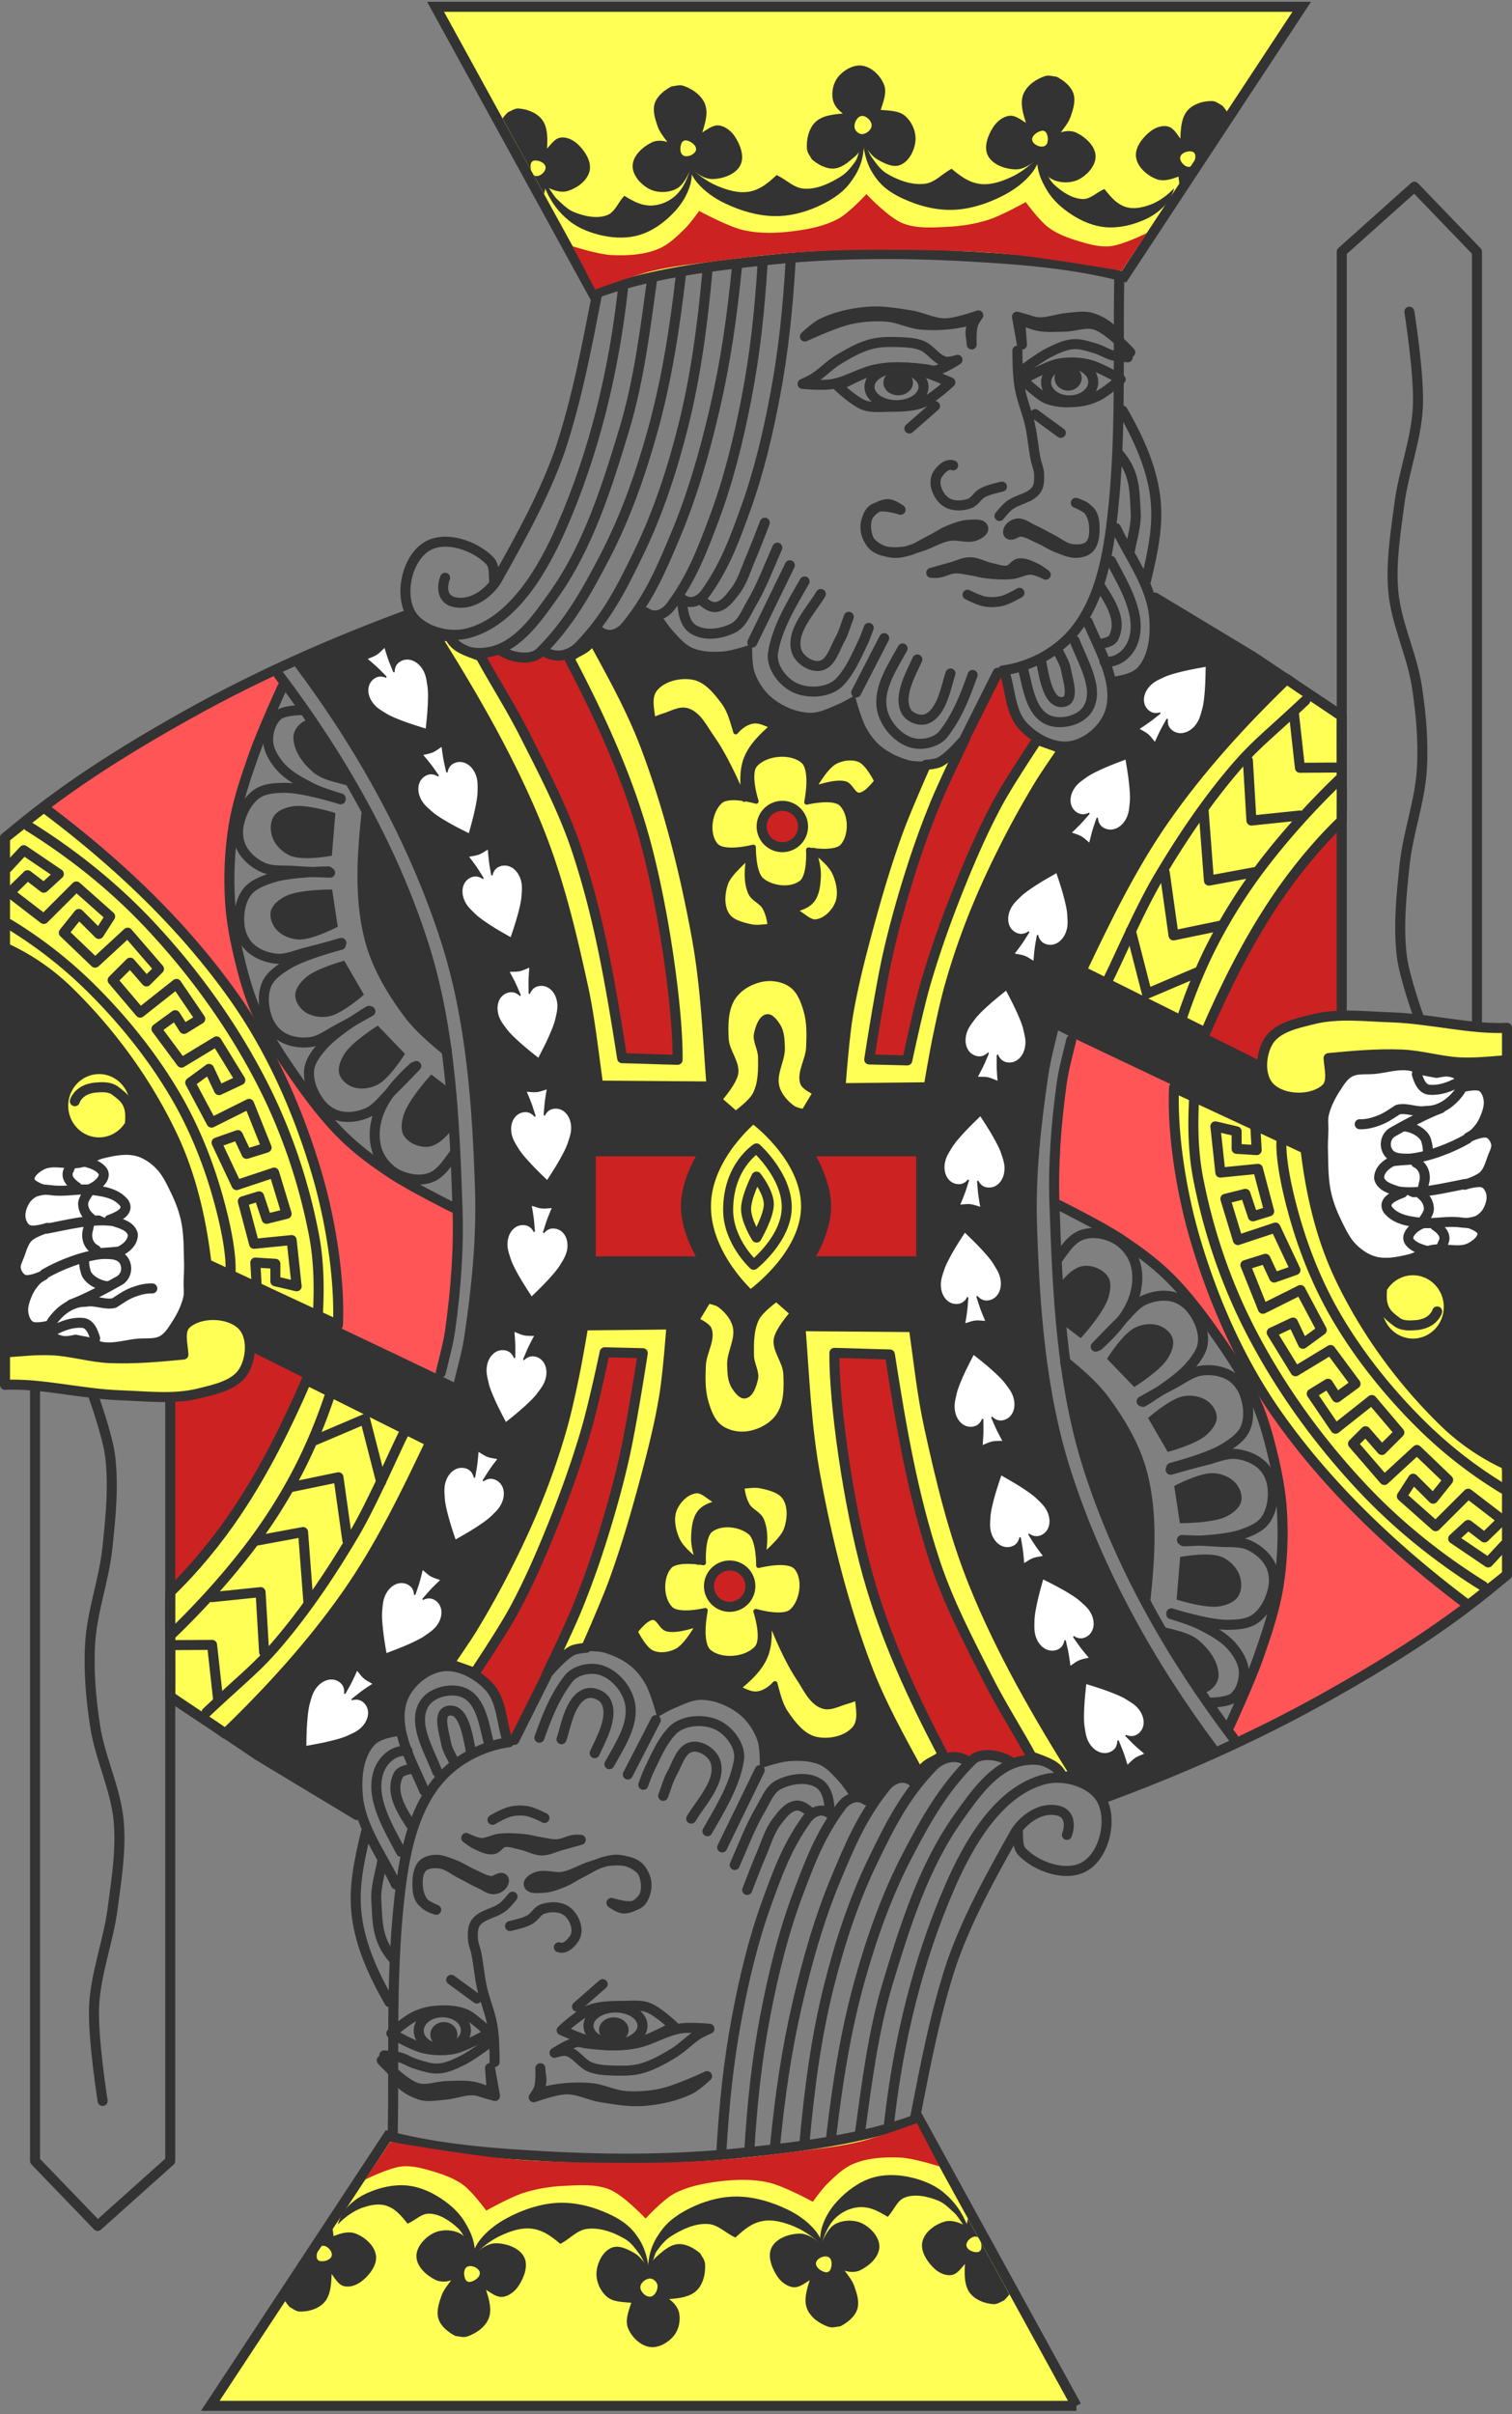 <svg width="302" height="482" xmlns="http://www.w3.org/2000/svg"><rect width="100%" height="100%" fill="#808080" stroke="none"/><g fill="none" fill-rule="evenodd"><path d="M169.75 358.617s-1.398-2.081-2.25-2.994c-1.128-1.207-2.24-2.57-3.75-3.243-1.841-.819-3.988-.87-6-.748-2.058.124-6 1.497-6 1.497s.166-3.937-.5-5.738c-.744-2.014-2.047-3.93-3.75-5.24-2.047-1.574-4.667-2.657-7.25-2.744-2.002-.067-3.9.978-5.75 1.747-1.136.472-3.25 1.746-3.25 1.746s-1.143-4.483-2.25-6.487c-.773-1.398-1.755-2.737-3-3.742-1.594-1.286-3.528-2.184-5.5-2.744-.885-.251-2.75-.25-2.75-.25l4.75-12.474 4.5-15.467 3-11.227 1.75-9.23 2-9.98.25-6.736-17.25-.25-2.5 13.722-6.75 21.455-5.25 11.975-6.5 11.726-6.75 9.73-6 1.996-3.25 6.237v4.74l-5.25.748-3 5.988v6.486l.75 3.992-8-4.99-19.5-11.975L57 334.667l8.5-11.227 8.75-11.975 7.25-14.47 4.75-8.98-36.549-17.82-1.201-5.632-5.25-1.746-5.75.998-1.5 3.991.25 2.745-12 1.247L14 270.301l-13-.25v-82.328l7.5 6.487 10.75 9.979 9.25 12.723 7.856 12.893 3.676 14.528 1.064 7.608 49.654 24.098 1.75-7.235 1.5-10.228 1-11.975v-15.718h111l1.5 33.68 2 18.462 5 15.966 6.75 16.217 8.5 15.717 7 10.728 5.5 8.232-22 9.231-5.75-4.74-10-16.965-11.25-24.2-6-21.704-3.5-14.22-1.25-12.225-22.25.25 1.75 21.954 1.75 14.22 4 14.47 3 11.726 5 12.474 4.75 8.98 3.25 5.988-2 .749-3.25-.998-4.25 5.24-4-.999-.5-.499z" fill="#333"/><path fill="#CC2222" d="M95.649 130.46l4.457-.635 4.14 1.906 3.98-1.906 2.705 1.43 2.707-.795 6.049 13.027 7.323 18.428 4.457 15.727 2.07 13.504 1.273 10.167.319 10.326-11.144-.318-2.228-14.615-3.821-17.952-4.617-14.138-4.935-11.28-5.253-10.167-3.343-6.354zM200.08 134.114l-7.96 14.933-7.96 17.793-5.412 17.792-3.502 16.363-1.91 10.326 7.8.318 4.298-16.68 6.209-18.111 5.253-12.232 6.209-10.644 4.457-6.355-3.82-2.383-2.07-5.719z"/><path d="M132.25 123.108s1.398 2.08 2.25 2.994c1.128 1.207 2.24 2.57 3.75 3.243 1.841.819 3.988.87 6 .748 2.058-.124 6-1.497 6-1.497s-.166 3.937.5 5.738c.744 2.014 2.047 3.93 3.75 5.24 2.047 1.574 4.667 2.657 7.25 2.744 2.002.067 3.9-.978 5.75-1.747 1.136-.472 3.25-1.746 3.25-1.746s1.143 4.483 2.25 6.487c.773 1.398 1.755 2.737 3 3.742 1.594 1.286 3.528 2.184 5.5 2.744.885.251 2.75.25 2.75.25l-4.75 12.474-4.5 15.467-3 11.227-1.75 9.23-2 9.98-.25 6.736 17.25.25 2.5-13.722 6.75-21.455 5.25-11.975 6.5-11.726 6.75-9.73 6-1.996 3.25-6.237v-4.74l5.25-.748 3-5.988v-6.486l-.75-3.992 8 4.99 19.5 11.975L245 147.058l-8.5 11.227-8.75 11.975-7.25 14.47-4.75 8.98 36.549 17.82 1.201 5.632 5.25 1.746 5.75-.998 1.5-3.991-.25-2.745 12-1.247 10.25 1.497 13 .25v82.328l-7.5-6.487-10.75-9.979-9.25-12.723-8.5-14.47-3.25-12.973-.75-6.487-49.75-25.197-1.75 7.235-1.5 10.228-1 11.975v15.718H96l-1.5-33.68-2-18.462-5-15.966-6.75-16.217-8.5-15.717-7-10.728-5.5-8.232 22-9.231 5.75 4.74 10 16.965 11.25 24.2 6 21.704 3.5 14.22 1.25 12.225 22.25-.25L140 194.46l-1.75-14.22-4-14.47-3-11.726-5-12.474-4.75-8.981-3.25-5.987 2-.749 3.25.998 4.25-5.24 4 .999.5.499z" fill="#333"/><path d="M241.16 206.562l11.01 5.494s.034-2.822.787-3.924c1.229-1.799 3.5-2.673 5.505-3.532 2.026-.868 4.255-1.176 6.423-1.57 1.083-.196 3.277-.392 3.277-.392l-.13-38.327s-4.649 4.09-6.686 6.41c-2.43 2.767-4.495 5.841-6.554 8.894-2.004 2.972-3.91 6.016-5.637 9.157-1.682 3.06-3.164 6.23-4.587 9.418-1.229 2.752-3.409 8.372-3.409 8.372z" fill="#CC2222"/><path fill="#FF5556" d="M9.25 160.78l16.5-11.477L46 138.326l9.25-4.74 1.25 3.243-5.25 12.225-5 18.461-.75 11.476 2.25 14.22 4 10.728 6.75 10.978 7.75 9.23 6.25 5.988 7.5 5.488 10.75 5.489.5 13.97-1.5 8.733-2 10.727-20.5-9.73-1-16.465-4-17.464-7-18.461-6-9.73L36 185.478l-11.75-11.726-9.25-7.235z"/><path d="M87 1.361l31.5 57.38c11.286-4.198 23.3-5.604 35.184-6.86 12.973-1.371 26.104-1.422 39.13-.706 10.633.584 21.33 1.373 31.686 4.074L260 1.361H87z" stroke="#333" stroke-width="2" fill="#FF5"/><path d="M162.19 31.85c1.207 1.007 2.788 1.9 4.358 1.803 1.58-.097 2.936-1.305 4.135-2.339.758-.653 1.216-1.329 1.846-2.365.817.969 1.527 2.184 2.642 2.84 1.376.81 3.172 1.75 4.651 1.149 1.78-.724 2.885-2.982 3.032-4.894.137-1.768-.725-3.749-2.077-4.9-1.272-1.083-3.206-1.046-4.87-1.2.475-1.491 1.275-3.398.692-4.964-.682-1.831-2.472-3.599-4.41-3.87-1.756-.244-3.696.897-4.805 2.278-.967 1.203-1.34 3-1.032 4.512.226 1.116 1.045 2.066 2 2.772-1.94.163-4.176.38-5.54 1.754-1.306 1.316-1.769 3.466-1.632 5.313.058.778.63 1.43 1.01 2.112zm8.49-6.385c-.135-.89.506-2.187 1.4-2.308.917-.124 2.032.98 2.018 1.903-.014.862-1.075 1.719-1.939 1.718-.66 0-1.38-.662-1.48-1.313zM134.14 17.25c-1.395.724-2.828 1.839-3.342 3.321-.518 1.495.047 3.218.575 4.709.405 1.141 1.214 2.102 1.93 3.08-1.025-.352-2.214-.375-3.16.09-1.79.879-3.721 2.637-3.783 4.627-.059 1.917 1.65 3.803 3.363 4.673 1.584.805 3.747.772 5.332-.031 1.49-.756 2.2-2.552 2.982-4.027 1.196 1.011 2.647 2.057 4.208 2.053 2.099-.005 4.712-.909 5.643-2.786.86-1.732-.044-4.076-1.106-5.692-.72-1.095-1.94-2.095-3.245-2.222-1.182-.115-2.253.799-3.273 1.407.595-1.85 1.253-3.994.505-5.778-.716-1.709-2.527-2.961-4.288-3.544-.742-.246-1.565.03-2.342.12zm2.882 10.776c.912.115 2.153.994 1.997 1.898-.157.91-1.73 1.582-2.536 1.128-.747-.421-.704-1.786-.316-2.55.147-.29.531-.517.855-.476zM211.049 15.321c1.394.725 2.827 1.84 3.34 3.323.518 1.494-.046 3.218-.575 4.708-.404 1.142-1.213 2.102-1.93 3.08 1.026-.351 2.215-.375 3.16.09 1.79.88 3.722 2.637 3.784 4.627.059 1.917-1.65 3.803-3.363 4.674-1.584.805-3.747.772-5.332-.032-1.491-.756-2.2-2.552-2.982-4.026-1.196 1.01-2.647 2.056-4.208 2.053-2.099-.005-4.712-.91-5.644-2.787-.86-1.732.044-4.076 1.107-5.692.72-1.095 1.939-2.095 3.245-2.222 1.182-.115 2.253.799 3.273 1.408-.595-1.85-1.253-3.995-.506-5.778.716-1.71 2.527-2.962 4.29-3.545.74-.246 1.564.03 2.34.12zm-2.883 10.777c-.912.115-2.154.994-1.997 1.898.157.91 1.73 1.583 2.536 1.128.747-.42.704-1.785.316-2.55-.148-.29-.531-.517-.855-.476z" fill="#333" fill-rule="nonzero"/><path d="M242.151 20.186c-1.748-.044-3.78.52-4.967 1.888-1.24 1.427-1.35 3.666-1.423 5.607-.706-.916-1.351-2.121-2.435-2.41-1.197-.32-2.601.205-3.593.993-1.464 1.164-3.035 3.08-2.835 5 .216 2.08 2.235 3.788 4.091 4.499 1.381.529 3.006.036 4.392-.513.063.482.12 1.004.184 1.509l2.407-3.618a.977.977 0 0 1-.363.167c-.86.157-2.028-1.002-1.872-1.912.155-.903 1.545-1.319 2.39-1.12.3.07.573.396.61.72.043.387-.034.879-.189 1.301l6.58-9.89a9.615 9.615 0 0 0-.962-1.3c-.659-.345-1.278-.902-2.015-.92zM103.543 21.668c1.745.107 3.72.842 4.786 2.307 1.112 1.528 1.03 3.768.935 5.709.782-.853 1.53-1.998 2.634-2.194 1.22-.215 2.573.428 3.493 1.298 1.359 1.285 2.759 3.33 2.395 5.225-.395 2.054-2.554 3.582-4.464 4.132-1.421.408-2.998-.222-4.331-.888-.104.475-.207.99-.314 1.487l-2.086-3.811c.1.083.223.165.347.198.844.23 2.107-.824 2.03-1.744-.076-.913-1.426-1.447-2.285-1.321-.304.044-.605.346-.67.664-.076.383-.041.88.076 1.313l-5.703-10.417a9.618 9.618 0 0 1 1.07-1.214c.686-.287 1.352-.789 2.087-.744zM184.73 36.691c-2.619.324-5.382-.708-7.638-2.06-1.201-.719-2.036-1.928-2.861-3.051-.75-1.02-1.238-2.687-1.868-3.308.359 3.453 1.278 5.698 3.073 7.87 1.725 2.086 4.337 3.371 6.877 4.328 2.733 1.03 5.745 1.604 8.664 1.396 3.436-.245 6.834-1.44 9.857-3.07 2.052-1.107 3.98-2.591 5.39-4.432.783-1.024 1.45-2.538 1.58-3.518-1.31 1.571-3.495 3.406-5.67 4.433-1.984.937-4.257 1.737-6.436 1.44-2.114-.289-3.683-1.401-5.626-3.017-2.055 1.098-3.31 2.738-5.341 2.989z" fill="#333"/><path d="M160.546 37.667c2.602.19 5.225-1.057 7.432-2.446 1.162-.73 2.05-1.855 2.852-2.969.734-1.02.787-3.411 1.748-3.336-.176 3.466-1.212 5.547-2.888 7.729-1.635 2.128-4.105 3.588-6.563 4.673-2.644 1.168-5.587 1.893-8.477 1.834-3.405-.07-6.819-1.09-9.886-2.565-2.083-1-4.062-2.385-5.548-4.152-.826-.982-1.563-2.46-1.742-3.433 1.375 1.503 3.625 3.224 5.826 4.14 2.006.834 4.29 1.517 6.424 1.11 2.072-.396 3.563-1.586 5.397-3.299 2.084.992 3.408 2.566 5.425 2.714zM216.24 39.738c-2.05-.065-4.11-1.395-5.755-2.948-.875-.827-1.351-2.11-1.986-3.199-.499-.853-.675-2.588-1.431-2.608.022 3.22.832 4.925 2.025 6.964 1.231 2.105 3.104 3.697 4.997 4.928 2.038 1.324 4.324 2.267 6.596 2.48 2.676.251 5.391-.376 7.85-1.455 1.668-.733 3.269-1.829 4.494-3.324.682-.832 1.31-2.13 1.484-3.012-1.13 1.262-2.955 2.644-4.714 3.286-1.603.586-3.42 1.006-5.082.432-1.614-.558-2.745-1.796-4.127-3.55-1.67.725-2.762 2.057-4.352 2.006z" fill="#333"/><path d="M121.28 42.954c-2.01.778-4.535.263-6.745-.654-1.177-.487-2.21-1.552-3.197-2.464-1.04-.96-2.11-3.435-2.85-3.143 1.304 3.298 2.836 5.464 5.16 7.37 1.912 1.568 4.478 2.515 6.801 2.998 2.5.52 5.088.544 7.373-.174 2.69-.847 5.067-2.611 7.016-4.733 1.324-1.44 2.436-3.227 3.027-5.268.328-1.136.419-2.727.235-3.705-.802 2.395-1.56 4.45-3.252 5.952-1.275 1.132-3.042 1.875-4.747 1.907-1.916.036-3.373-.712-5.41-1.94-1.327 1.432-1.853 3.25-3.412 3.854z" fill="#333"/><path d="M114.366 49.168s5.122 1.641 7.778 1.764c3.147.144 6.459-.032 9.37-1.235 2.057-.85 3.711-2.502 5.303-4.058 1.078-1.054 2.828-3.528 2.828-3.528s5.816 3.192 9.016 3.881c3.168.683 6.506.58 9.722.177 3.092-.388 6.271-.997 9.016-2.47 2.207-1.184 5.657-4.94 5.657-4.94s4.365 4.68 7.248 5.822c2.801 1.11 6.004.847 9.015.706 2.748-.13 5.51-.579 8.132-1.412 2.612-.83 7.425-3.528 7.425-3.528s2.746 3.76 4.596 5.116c1.722 1.261 3.79 2.025 5.833 2.646 2.058.626 4.222 1.25 6.364 1.059 2.619-.235 7.425-2.654 7.425-2.654l-5.055 7.556s-15.231-2.625-22.918-3.345c-6.453-.604-12.946-.737-19.426-.814-6.979-.083-13.967-.042-20.934.379-5.822.352-11.621 1.05-17.406 1.794-4.354.56-8.744.994-13.014 2.009-3.914.93-11.48 3.719-11.48 3.719l-4.495-8.644z" fill="#CC2222"/><g stroke="#333" stroke-linecap="round" stroke-linejoin="round" stroke-width="2"><path d="M119.194 59.03c-2.027 10.353-3.987 20.772-7.316 30.802-3.226 9.192-8.013 17.723-12.767 26.188-1.792 2.702-5.233 5.056-8.594 4.144-2.22-.631-2.304-2.98-1.615-4.806"/><path d="M124.425 57.726c-1.813 16.28-5.679 32.488-12.233 47.474-3.684 8.424-9.65 18.926-18.835 21.265-3.921.999-9.512-.558-11.416-4.122-2.142-4.008-.576-10.84 3.299-13.225 3.656-2.251 9.575-.246 12.574 2.824 1.07 1.096.765 2.981.895 4.503"/><path d="M130.309 55.334c-1.407 10.098-2.653 20.602-5.648 30.499-3.478 11.498-7.194 23.357-14.183 33.135-3.218 4.501-6.926 9.9-12.328 11.127-2.691.612-6.283.395-7.94-2.34"/><path d="M135.975 55.11c-1.227 10.54-2.846 20.987-5.687 31.155-2.401 8.595-5.41 17.105-9.54 25.019-3.544 6.794-7.078 13.227-12.933 19.01-1.488 1.47-5.045 1.282-7.58-.269"/><path d="M141.309 53.998c-.962 10.57-2.318 21.052-4.902 31.289-2.184 8.652-4.992 17.227-8.907 25.25-3.2 6.56-6.09 12.53-11.797 18.458-1.45 1.506-4.14 2.712-6.713 1.226"/><path d="M147.235 52.894c-1.039 10.545-2.306 19.323-4.496 28.785-1.972 8.518-4.425 17.12-7.753 25.06-2.722 6.493-5.179 12.4-9.883 18.21-1.195 1.476-3.371 2.627-5.385 1.089"/><path d="M152.34 52.297c-.624 9.99-1.52 18.32-3.261 27.326-1.567 8.108-3.583 16.31-6.441 23.917-2.338 6.222-4.446 11.881-8.667 17.523-1.072 1.433-3.075 2.592-5.016 1.206"/><path d="M157.91 52.223c-.577 9.621-1.407 17.643-3.018 26.316-1.45 7.808-3.315 15.708-5.96 23.033-2.164 5.992-4.115 11.442-8.021 16.875-.992 1.38-2.846 2.496-4.642 1.162"/></g><g stroke="#333" stroke-linecap="round" stroke-linejoin="round" stroke-width="2"><path d="M140.25 119.935c.74.682 1.755 1.4 2.76 1.27 1.636-.213 2.802-1.85 3.813-3.15 1.505-1.937 2.161-4.403 3.137-6.651 1.006-2.316 1.863-4.693 2.8-7.037"/><path d="M155.258 109.349c-1.678 3.776-3.116 7.688-5.223 11.244-1.005 1.696-1.76 3.849-3.509 4.764-2.407 1.258-5.896 1.747-8.148.23-1.673-1.127-2.047-3.633-2.105-5.664M157.76 112.865l-7.506 15.422M176.603 127.415l-5.593 10.869M192.792 147.243l6.475-12.925M200.592 134.024c1.261 3.65 1.118 8.136 3.757 10.96 2.339 2.502 6.092 4.534 9.478 3.991 3.452-.554 6.85-3.558 7.899-6.886 1.851-5.878-2.303-12.677-4.47-17.937M163.946 118.603c-1.896 3.211-6.078 7.425-4.855 11.354.551 1.771 2.88 3.315 4.708 2.98 2.182-.4 2.91-3.38 3.989-5.315.779-1.397 1.17-2.976 1.75-4.466"/><path d="M160.706 116.093c-2.732 4.73-5.516 9.349-6.307 14.233-.44 2.72 1.89 5.842 4.393 7.006 2.75 1.28 6.968.98 9.015-1.256 2.165-2.363 3.239-5.114 4.563-7.812.458-.934 1.142-2.905 1.142-2.905M180.282 129.471c-2.061 3.734-4.967 7.998-4.106 12.201.592 2.892 3.06 5.785 5.898 6.615 2.136.625 5.075-.036 6.429-1.8 2.917-3.8 4.452-8.092 5.76-11.728"/><path d="M183.225 131.674c-1.13 2.538-3.925 7.27-2.224 10.37.69 1.255 2.69 2.012 4.03 1.504 3.209-1.216 3.999-6.824 4.817-9.083M223.551 55.89c-.306 16.71.515 33.574-1.725 50.114-.984 7.264-2.85 15.1-7.702 20.603-3.44 3.903-8.548 6.533-13.826 7.27M224.226 81.987c3.043 5.305 5.73 11.058 6.503 17.108.72 5.636-.42 10.928-1.856 16.942"/><path d="M223.5 90.68c3.33 3.87 3.07 7.542 3.337 11.536.173 2.601-.797 5.651-1.159 7.736M222.92 105.46c2.724 5.793 7.004 11.27 7.597 17.643.338 3.633-.037 7.897-2.4 10.68-1.378 1.621-3.8 2.022-5.924 2.395"/><path d="M221.903 111.98c2.598 4.943 6.319 10.919 4.408 16.168-.792 2.178-2.92 4.262-5.715 3.973"/><path d="M219.725 117.052c2.551 3.828 4.277 7.063 2.728 10.238-.502 1.03-2.355 1.194-3.164 1.353M214.643 127.919c1.649 4.312 5.072 9.74 2.6 13.666-1.463 2.324-5.47 3.269-7.972 2.128-3.426-1.563-3.982-6.502-4.937-10.143"/><path d="M207.964 132.12c.687 3.654 1.562 8.701 4.556 8.003 2.119-.494.755-4.366.375-6.504-.233-1.313-1.245-2.887-1.591-3.672"/></g><g stroke="#333" stroke-linecap="round" stroke-linejoin="round" stroke-width="2"><path d="M257.025 135.562c-8.826 8.507-17.312 17.793-24.386 27.922-6.604 9.457-11.676 19.916-16.626 30.34 8.25 4.115 16.499 8.232 24.748 12.348 3.94-9.077 8.376-18.006 13.876-26.228 3.879-5.798 8.426-11.34 13.363-16.11.118-6.704-.118-14.096 0-20.8-3.536-2.587-7.44-4.885-10.975-7.472z" fill="#FF5"/><path d="M260.731 139.854c-7.623 7.161-9.929 8.717-14.2 13.724-5.74 6.728-10.694 14.135-15.198 21.742-3.84 6.486-8.559 17.566-10.017 20.267M267.488 155.64c-5.368 5.176-10.959 11.311-15.688 17.58a105.246 105.246 0 0 0-9.258 14.634c-2.536 4.855-4.623 9.956-6.377 15.142"/><path d="M258.45 142.546l1.193 10.755 7.635-.052M249.247 151.838l.707 11.996 9.704-1.007M240.408 161.911l1.06 13.918 9.546-1.764M232.63 174.18l1.767 12.587 9.534-1.974M225.872 185.863l3.222 12.547 9.927-4.222"/></g><path stroke="#333" stroke-width="2" stroke-linecap="round" stroke-linejoin="round" d="M230.706 119.315l19.57 11.799 17.01 11.391"/><path d="M301 205.223c-7.157.362-15.41-1.843-23.155-2.096-5.198-.17-10.553-.87-15.599.392-3.239.81-7.257 1.616-8.95 4.488-1.55 2.63-1.797 7.006.384 9.143 2.638 2.584 8.322 2.708 11.087.26 1.543-1.366.714-4.099.593-6.146 4.891-.46 9.825-.917 14.738-.704 3.899.168 7.703 1.398 11.601 1.564 3.101.133 6.398-.225 9.301-.453v-6.448z" stroke="#333" stroke-width="2" fill="#FF5" stroke-linecap="round" stroke-linejoin="round"/><g fill="#FFF" stroke="#333" stroke-linecap="round" stroke-linejoin="round" stroke-width="2"><path d="M264.417 222.526c.434-1.887 1.334-3.672 2.388-5.297.773-1.19 1.575-2.516 2.831-3.178 1.446-.76 3.238-.458 4.865-.618 2.53-.248 5.145-1.156 7.608-.53.848.217 1.366 1.188 2.211 1.413 1.769.47 3.707-.699 5.485-.265.796.195 1.663.56 2.123 1.236.334.493.265 1.766.265 1.766s2.641-.704 3.715-.089c.847.486 1.269 1.597 1.416 2.56.2 1.307-.278 2.668-.796 3.884a8.917 8.917 0 0 1-1.947 2.825c-.378.373-1.326.883-1.326.883s2.705-1.353 3.98-.883c.83.306 1.42 1.253 1.592 2.119.184.924-.38 1.852-.707 2.736-.465 1.26-.818 2.67-1.77 3.62-.997.995-3.803 1.853-3.803 1.853s2.717-.914 3.892-.353c.767.366 1.252 1.286 1.415 2.119.225 1.15-.15 2.411-.707 3.443-.415.769-1.098 1.419-1.858 1.853-.608.348-2.034.53-2.034.53s2.66.812 2.83 1.942c.19 1.263-1.255 2.407-2.388 3.001-2.329 1.22-5.315-.08-7.873.53-1.465.35-2.694 1.409-4.157 1.765-2.241.547-4.653 1.05-6.9.53-1.7-.393-3.26-1.435-4.512-2.648-1.472-1.428-2.376-3.365-3.273-5.208-.916-1.884-1.69-3.866-2.123-5.915-.592-2.8-.547-5.702-.619-8.562-.033-1.324.055-2.649.089-3.973.026-1.03-.143-2.085.088-3.09h0z"/><path d="M291.662 217.759c-1.54 2.236-3.975 4.107-6.814 4.052-1.92.374-3.856-.728-5.67-.243-1.253.808-2.4 1.636-3.749 2.139-1.224.456-2.505.818-3.847.76"/><path d="M293.078 227.38c-3.159 1.828-7.732 3.6-11.405 3.96-1.604.022-3.804.114-4.586-1.613-.685-1.363-.138-3.144 1.272-3.801 2.373-1.376 6.824-3.724 9.411-4.636"/><path d="M280.428 224.91c1.583.016 4.293 1.352 4.515 3.164.222.626.24 1.299.262 1.955M292.724 236.385c-4.034.762-9.33 2.145-13.443 1.508-1.413-.479-3.342-.946-3.807-2.567-.112-1.569 1.314-2.87 2.641-3.446.522-.15 3.364-.31 3.905-.35"/><path d="M282.816 232.148c1.588.772 2.08 2.545 1.578 4.157-.047.264-.1.526-.162.786M282.993 214.493c.41 1.331 1.048 3.11 2.725 3.11 1.984.109 3.864-.613 5.59-1.521M280.163 238.15c-1.349.518-4.096 1.514-2.98 3.367 1.723 2.185 4.725 2.41 7.287 2.707 2.47.067 4.932-.492 7.402-.129.55.044 1.099.093 1.648.146M284.232 244.241c-1.95.684-3.85 2.666-2.508 3.915.695.877 2.527 1.466 3.57 1.647"/><path d="M283.79 238.415c1.086.84 1.565 1.805 1.61 2.913.034.871-.87 1.984-1.08 2.384M286.62 244.683c1.138.737 2.475 2.028 1.62 3.48a9.095 9.095 0 0 1-.558 1.198"/></g><g stroke="#333" stroke-linecap="round" stroke-linejoin="round" stroke-width="2"><path d="M268 201.944V50.26l14.5-12.973L295 50.26v154.178"/><path d="M281.5 62.235s2.015 12.649 1.7 19c-.326 6.581-2.85 12.885-3.7 19.42-.746 5.74-1.717 11.556-1.22 17.323.563 6.534 3.73 12.618 4.72 19.1.83 5.437 1.324 10.977 1 16.466-.383 6.485-2.786 12.72-3.46 19.18-.632 6.051-1.28 12.204-.54 18.242.525 4.286 3.5 12.474 3.5 12.474"/><path d="M289.375 260.947c0 4.043-3.206 7.32-7.16 7.32s-7.16-3.277-7.16-7.32c0-4.044 3.206-7.321 7.16-7.321s7.16 3.277 7.16 7.32z" fill="#FF5"/><path d="M276.03 257.708c-.336 3.818 1.16 4.89 3.025 6.277 1.018.758 2.496.704 3.761.6.997-.08 2.031-.368 2.847-.946.616-.436 1.262-1.248 1.388-1.788" fill="#FF5"/></g><path d="M192.818 147.399s-3.038 3.696-5.112 4.757c-.84.43-2.78.555-2.78.555s-3.92 8.798-5.562 13.32c-2.204 6.07-4.055 12.267-5.746 18.499-1.642 6.05-3.23 12.132-4.264 18.314-.797 4.77-1.483 14.43-1.483 14.43l17.61-.185s1.147-6.801 1.855-10.175c.768-3.66 1.554-7.323 2.595-10.915a143.682 143.682 0 0 1 4.449-12.95c1.771-4.464 3.783-8.837 5.932-13.134a182.139 182.139 0 0 1 7.23-13.134c1.502-2.471 4.82-7.215 4.82-7.215l-5.19-1.85s-5.597 8.347-7.972 12.765c-2.89 5.374-5.323 10.99-7.6 16.65-2.513 6.243-4.779 12.597-6.674 19.053-1.5 5.11-3.708 15.54-3.708 15.54l-7.6-.185s2.148-14.001 3.707-20.904c1.282-5.677 2.87-11.288 4.635-16.835a173.04 173.04 0 0 1 4.82-13.32c1.825-4.441 6.038-13.081 6.038-13.081zM86.966 126.964c7.745 12.357 15.099 25.079 20.548 38.593 4.063 10.077 6.601 20.734 8.92 31.346 1.428 6.542 2.106 13.226 3.058 19.853l22.628.177c-.856-11.34-1.176-20.06-2.974-29.92-2.337-12.816-5.529-25.557-10.109-37.755-2.864-7.628-6.68-14.41-10.782-21.941-.683 2.745-3.942 2.67-4.463 4.3 5.953 11.353 11.378 23.1 14.83 35.426 4.052 14.466 6.84 34.966 6.718 44.561-2.808-.047-8.267-.27-11.075-.316-2.321-14.77-4.57-27.962-8.994-41.36-2.686-8.136-6.7-15.788-10.569-23.435-2.673-5.281-6.476-11.295-8.72-15.472-3.107-1.158-5.19-1.745-6.165-3.977-.479-.027-2.372-.053-2.851-.08z" stroke="#333" stroke-width="2" fill="#FF5" stroke-linecap="round" stroke-linejoin="round"/><g stroke="#333" stroke-linecap="round" stroke-linejoin="round"><path d="M151.025 159.982s-1.826-5.518-.184-7.333c2.14-2.365 7.116-2.793 9.553-.733 2.11 1.784.735 8.25.735 8.25s5.358-1.303 6.98.366c1.961 2.018 2.043 6.32.184 8.433-1.504 1.708-6.797.733-6.797.733s.34 5.251-1.47 6.6c-2.115 1.575-5.876 1.142-7.899-.55-1.74-1.458-1.653-6.6-1.653-6.6s-5.895 1.537-7.532-.367c-1.924-2.238-1.276-6.825.919-8.799 1.774-1.595 7.164 0 7.164 0z" fill="#FF5"/><path d="M160.394 165.023a4.129 4.129 0 0 1-4.133 4.125 4.129 4.129 0 0 1-4.134-4.125 4.129 4.129 0 0 1 4.134-4.124 4.129 4.129 0 0 1 4.133 4.124z" stroke-width="2" fill="#CC2222"/><path d="M130.443 143.74c-.252-2.015-.915-4.507.347-6.114 1.665-2.122 5.095-2.909 7.743-2.379 2.58.516 4.515 2.919 6.065 5.04 1.237 1.695 1.748 3.828 2.356 5.835.868-1.044 2.123-1.95 3.47-2.147 1.324-.193 2.632.556 3.875 1.051-2.105 1.838-4.265 3.895-5.259 6.496-.962 2.519-.705 5.404-.395 8.078-1.936-4.262-3.823-8.608-6.517-12.437-1.372-1.95-2.565-4.554-4.843-5.27-1.53-.481-3.159.583-4.695 1.04-.733.217-1.437.522-2.147.807zM162.394 157.538s2.34-4.384 4.42-5.469c1.465-.764 3.435-1.018 4.949-.352 1.65.725 3.359 4.233 3.359 4.233s-2.027 2.829-3.536 2.823c-1.215-.005-1.654-1.983-2.828-2.293-2.08-.55-6.364 1.058-6.364 1.058zM162.57 169.776c1.599 1.465 3.423 2.791 4.255 4.744.773 1.816 1.195 4.08.438 5.902-.71 1.71-2.377 3.379-4.215 3.627-1.168.158-2.215-.855-3.195-1.509-.4-.266-1.08-.675-1.068-.967 1.216-.274 2.606-.784 3.401-1.786 1.05-1.322 1.207-3.213 1.276-4.9.07-1.727-.459-3.377-.892-5.11zM149.6 170.835c0 .3-3.91 3.278-4.688 5.578-.67 1.98-.844 4.512.297 6.265.946 1.454 2.96 1.95 4.654 2.336 1.293.295 2.658.05 3.98-.066-.156-1.316-.46-2.685-1.133-3.836-.677-1.156-2.274-1.65-2.804-2.88-.977-2.267-.694-4.967-.306-7.397h0z" fill="#FF5"/></g><path d="M152.722 195.951c-2.196.324-4.493 1.514-5.764 3.33-1.568 2.24-1.547 5.345-1.416 8.073.115 2.405 2.238 4.577 1.921 6.964-.261 1.973-3.033 5.146-3.033 5.146l2.528 2.22s2.715-1.983 3.438-3.43c1.079-2.16 1.046-4.754 1.011-7.166-.023-1.603-1.138-3.173-.809-4.743.315-1.497 1.016-3.585 2.528-3.835 1.138-.187 2.127 1.14 2.73 2.12.829 1.343.873 3.066.911 4.642.06 2.549-1.737 5.096-1.112 7.568.4 1.586 1.614 2.966 2.932 3.936.49.36 1.72.606 1.72.606l1.82-3.028s-1.88-.924-2.225-1.816c-.91-2.348 1.015-4.953 1.112-7.468.093-2.392.176-4.87-.505-7.165-.514-1.732-1.186-3.652-2.63-4.743-1.407-1.064-3.41-1.469-5.157-1.211z" fill="#FF5"/><path d="M55.676 134.726c12.29 16.238 22.653 34.33 28.87 53.66 5.443 16.926 6.23 35.125 6.839 52.891.277 8.073-.337 16.188-1.454 24.188-.407 2.916-1.222 5.76-1.905 8.624" stroke="#333" stroke-width="2" stroke-linecap="round" stroke-linejoin="round"/><g stroke="#333" stroke-linecap="round" stroke-linejoin="round" stroke-width="2"><path d="M8.75 161.228c14.388 10.767 27.765 23.313 38.08 37.963 7.356 10.447 12.663 22.433 16.319 34.668 2.96 9.906 4.75 21.668 4.351 30.704L41.25 252.34c-1.029-8.747-3.02-17.51-6.768-25.45-5.064-10.729-12.26-20.631-20.744-28.937A44.859 44.859 0 0 0 1 189.22v-21.954l7.75-6.038z" fill="#FF5"/><path d="M5.75 165.02c9.136 5.693 17.308 12.306 24.497 20.016 8.75 9.384 16.373 20.007 22.2 31.43 4.82 9.446 8.266 19.695 10.261 30.106.99 5.162 1.076 10.478.792 15.746M1.75 184.48a88.42 88.42 0 0 1 16.587 12.968c6.242 6.21 11.86 13.165 16.37 20.722 3.632 6.085 6.412 12.722 8.423 19.514 1.623 5.48 3.279 12.764 2.87 16.9"/><path d="M51.25 256.58l-.25-4.49 4 .249v3.492l4.25.998-1-9.23-7.5.748-2.25-8.482 3.25-.998 1.5 4.49 4-.998-2.5-8.232-7.5 2.494-4-8.482 4.25-1.497 1.75 3.742 4-1.247-3.5-8.732-7.5 3.742-4.25-7.983 3.75-2.744 2 4.24 4.25-1.995-4.75-7.734-7 4.241-5-6.736 3.75-2.744 1.75 2.744L40 203.44l-4.75-6.985-7.25 5.738-5.5-6.486 3.5-3.493 3.25 3.742 2.5-2.495-6.25-7.235-6.5 5.988-6.25-5.988 3-3.742 4 3.992 2.25-3.493-6.75-5.987-6.5 6.486-6.822-5.24L5.5 174.75l3.25 2.495 3-2.744-7-4.74-3.25 3.492"/></g><path d="M59.815 132.61c12.437 16.633 22.777 35.178 29.154 54.881 5.168 15.967 6.354 33.093 6.907 49.863.325 9.857-.67 19.756-2.122 29.511-.47 3.158-1.363 6.24-2.124 9.341" stroke="#333" stroke-width="2" stroke-linecap="round" stroke-linejoin="round"/><path d="M56.383 137.196s-4.047 8.832-5.657 13.407c-1.643 4.672-3.267 9.402-4.066 14.289-.816 4.997-1.008 10.118-.707 15.171.234 3.928 1.014 7.82 1.945 11.643.862 3.542 1.853 7.088 3.359 10.408 2.037 4.493 4.773 8.658 7.601 12.702 2.95 4.217 6.049 8.39 9.723 11.996 2.933 2.878 6.29 5.323 9.722 7.585 3.874 2.552 12.198 6.704 12.198 6.704" stroke="#333" stroke-width="2" stroke-linecap="round" stroke-linejoin="round"/><path d="M73.177 162.599c-.855 8.214-1.42 16.762.62 24.764 1.373 5.381 4.313 10.354 7.611 14.827 2.173 2.948 5.048 5.334 7.856 7.686 0 0-3.08-16.305-5.736-24.137-2.714-8.001-10.351-23.14-10.351-23.14z" stroke="#333" stroke-width="2" fill="#333" stroke-linecap="round" stroke-linejoin="round"/><path d="M60.095 141.782s-3.411.027-4.596 1.059c-1.377 1.199-2.01 3.293-1.944 5.116.065 1.814 1.127 3.55 2.298 4.94 1.662 1.972 4.07 3.224 6.364 4.41 1.837.949 5.833 2.116 5.833 2.116M65.93 174.242s-4.838-.157-7.249-.353c-2.069-.168-4.298.154-6.187-.706-1.745-.794-3.374-2.174-4.243-3.88-.724-1.425-.864-3.202-.53-4.764.486-2.268 1.654-4.636 3.536-5.998 1.562-1.13 3.726-1.223 5.656-1.235 3.79-.022 11.137 2.294 11.137 2.294" stroke="#333" stroke-width="2" stroke-linecap="round" stroke-linejoin="round"/><path d="M66.99 162.335s-5.788-1.856-8.662-1.326c-1.377.254-2.963.82-3.713 2.083-.696 1.173-.661 2.877-.176 4.166.607 1.616 2.025 2.953 3.535 3.598 2.572 1.1 8.309 0 8.309 0l.707-8.521z" fill="#333"/><path d="M68.183 188.26s-4.64 1.342-6.991 1.901c-2.017.48-4.032 1.466-6.096 1.247-1.907-.202-3.888-.984-5.25-2.305-1.137-1.103-1.83-2.712-2.005-4.269-.254-2.26.108-4.823 1.466-6.668 1.127-1.533 3.152-2.285 4.98-2.89 3.591-1.187 11.295-1.292 11.295-1.292" stroke="#333" stroke-width="2" stroke-linecap="round" stroke-linejoin="round"/><path d="M66.339 177.605s-6.518-.072-9.32 1.34c-1.233.622-2.57 1.622-2.911 2.947-.318 1.231.216 2.697 1.055 3.666 1.05 1.213 2.79 1.935 4.412 2.03 2.765.163 7.887-2.556 7.887-2.556l-1.123-7.427z" fill="#333"/><path d="M73.982 201.918s-4.19 2.4-6.342 3.499c-1.845.943-3.57 2.376-5.626 2.651-1.901.255-4.011-.038-5.648-1-1.366-.802-2.422-2.202-2.96-3.673-.783-2.136-1.04-4.711-.159-6.825.732-1.756 2.52-2.965 4.154-3.984 3.207-2.002 10.667-3.924 10.667-3.924" stroke="#333" stroke-width="2" stroke-linecap="round" stroke-linejoin="round"/><path d="M68.756 191.82s-5.563 1.497-7.653 3.332c-1.039.91-2.113 2.184-2.13 3.552-.017 1.27.85 2.569 1.894 3.311 1.31.931 3.17 1.222 4.77.931 2.724-.495 7.056-4.347 7.056-4.347l-3.937-6.778z" fill="#333"/><path d="M83.145 212.84s-3.325 3.498-5.07 5.166c-1.498 1.431-2.738 3.298-4.63 4.15-1.748.787-3.853 1.11-5.698.657-1.539-.378-2.952-1.418-3.891-2.673-1.363-1.822-2.348-4.217-2.111-6.494.196-1.89 1.563-3.56 2.835-5.004 2.498-2.835 9.092-6.81 9.092-6.81" stroke="#333" stroke-width="2" stroke-linecap="round" stroke-linejoin="round"/><path d="M75.46 204.78s-5.124 3.193-6.665 5.65c-.738 1.176-1.397 2.696-1.02 4.012.349 1.222 1.552 2.218 2.766 2.63 1.52.518 3.388.265 4.836-.471 2.468-1.254 5.512-6.183 5.512-6.183l-5.43-5.639z" fill="#333"/><path d="M69.216 155.746c-2.095-.58-4.427-.958-6.079-2.37-1.782-1.525-3.469-3.736-3.537-6.078-.023-.752.458-1.512 1.019-2.014.49-.44 1.298-.769 1.852-.697 2.254 3.716 4.511 7.43 6.745 11.16z" stroke="#333" stroke-width="2" fill="#333" stroke-linecap="round" stroke-linejoin="round"/><path d="M82.633 213.053c-2.644 2.353-5.87 5.81-7.139 9.584-.785 2.336-.94 5.09-.058 7.392.731 1.908 2.269 3.61 4.134 4.53 1.88.927 4.332 1.298 6.32.604 2.16-.754 3.47-2.956 4.793-4.728" stroke="#333" stroke-width="2" stroke-linecap="round" stroke-linejoin="round"/><path d="M86.134 214.545s-4.63 5.01-5.544 8.169c-.384 1.325-.638 2.994.136 4.137.984 1.451 3.076 2.304 4.822 2.117 1.922-.206 3.698-2.126 4.693-3.401.342-3.752-.362-8.182-.362-8.182l-3.745-2.84z" fill="#333"/><g stroke="#333" stroke-linecap="round" stroke-linejoin="round"><path d="M194.073 68.775s-.118-2.691.265-3.956c.205-.68 1.057-1.847 1.057-1.847s-4.343 1.573-6.608 1.583c-2.35.01-4.55-1.216-6.872-1.583-2.795-.44-5.637-.96-8.458-.735-3.169.252-6.389.935-9.25 2.318-1.3.628-3.436 2.637-3.436 2.637s5.855-2.736 8.986-3.429a25.345 25.345 0 0 1 7.4-.527c2.344.182 4.53 1.39 6.873 1.583 2.815.23 5.694.055 8.457-.528.751-.158 2.16-.797 2.16-.797s-.679 1.692-.776 2.587c-.097.895.202 1.639.202 2.694zM191.24 71.839s-1.593.547-2.375.374c-1.887-.418-3.003-2.544-4.807-3.238-1.484-.57-3.134-.62-4.724-.673-1.781-.06-3.609-.052-5.332.404-2.334.618-4.481 1.848-6.546 3.098-1.785 1.08-3.22 2.672-4.994 3.771-.684.424-2.16 1.078-2.16 1.078s3.848.364 5.737.067c3.07-.482 5.795-2.343 8.84-2.963 1.681-.343 3.415-.402 5.13-.404 1.634-.002 3.264.192 4.889.372.609.067 1.213.356 1.819.264 1.651-.249 4.522-2.15 4.522-2.15z" stroke-width="2"/><path d="M167.389 77.124s3.185 3.036 5.196 3.772c1.44.526 3.056.362 4.59.336 2.307-.039 4.704.02 6.883-.74 1.308-.457 2.398-1.4 3.512-2.223.792-.586 2.244-1.923 2.244-1.923s-2.771-1.226-4.204-1.714c-1.436-.489-2.877-1.062-4.387-1.212-2.199-.219-4.47-.067-6.613.471-2.559.643-7.221 3.233-7.221 3.233z" stroke-width="2"/><path d="M184.463 77.259c0 2.008-2.417 3.637-5.4 3.637-2.98 0-5.398-1.629-5.398-3.637 0-2.009 2.417-3.637 5.399-3.637s5.399 1.628 5.399 3.637z" stroke-width="2.003"/><path d="M181.358 76.417c0 .837-.876 1.515-1.957 1.515-1.08 0-1.957-.678-1.957-1.515 0-.837.876-1.515 1.957-1.515s1.957.678 1.957 1.515zM225.75 70.343s-1.715-1.276-2.75-3.244c-.941-1.789-2.953-2.982-4.875-3.617-1.582-.523-3.338-.128-5 0-1.892.146-3.73.959-5.625.873-1.03-.046-2.003-.488-3-.748-.46-.12-1.375-.374-1.375-.374l1 5.572-.375-4.949s2.452 1.021 3.75 1.248c1.683.293 3.416.156 5.125.124 2.045-.037 4.172-.982 6.125-.374 2.833.882 7 5.489 7 5.489z" stroke-width="2" fill="#333"/><path d="M203.209 70.01c.013 2.144.039 4.87.436 7.262.432 2.605 1.543 5.059 2.106 7.64.486 2.225.656 4.51 1.095 6.745.198 1.008.665 1.975.694 3.002.03 1.057.063 2.257-.54 3.127-1.2 1.728-3.809 1.876-5.455 3.19-.732.584-1.314 1.331-1.92 2.049M190.375 92.92c-1.262-.462-2.455.8-3.106 1.803-.481.741-.512 1.783-.279 2.636.336 1.227 1.15 2.477 2.28 3.065 1.293.672 2.993.6 4.37.124 1.037-.358 1.568-1.572 2.528-2.101 1.214-.67 2.616-.938 3.957-1.285" stroke-width="2"/><path d="M179.875 101.777s-2.754-.858-4.125-.623c-.698.119-1.44.44-1.875.997-.74.946-.989 2.298-.875 3.493.122 1.278.602 2.715 1.625 3.493 1.613 1.225 3.988 1.251 6 .998 1.943-.245 3.615-1.513 5.375-2.37 1.19-.58 2.269-1.387 3.5-1.871 1.363-.536 2.785-1.105 4.25-1.123.9-.011 2.361-.234 2.625.624.199.647-.757 1.217-1.375 1.497-1.67.755-3.7-.225-5.5.124-1.968.382-3.706 1.544-5.625 2.12-1.8.542-3.629 1.428-5.5 1.248-1.541-.148-3.158-.775-4.25-1.87-.737-.74-1.178-1.83-1.25-2.87-.074-1.077.192-2.281.875-3.118.859-1.053 2.265-1.834 3.625-1.871.913-.025 2.5 1.122 2.5 1.122zM214.875 100.405s2.307.92 3 1.871c.606.832.746 1.965.75 2.994.005 1.412-.073 3.05-1 4.116-.588.677-1.604.941-2.5.998-1.331.085-2.626-.531-3.875-.998-1.309-.488-2.47-1.31-3.75-1.87-1.184-.518-2.337-1.273-3.625-1.373-.807-.062-1.747 1.008-2.375.5-.259-.21-.16-.707 0-.999.332-.607 1.06-1.054 1.75-1.122 1.024-.102 1.937.699 2.875 1.122 1.324.598 2.575 1.347 3.875 1.996 1.367.682 2.608 1.813 4.125 1.996 1.185.143 2.657.094 3.5-.749.993-.992 1.01-2.72.875-4.116-.112-1.169-.57-2.387-1.375-3.243-.574-.61-2.25-1.123-2.25-1.123zM186 114.376s2.664-.757 4-1.123c1.248-.34 2.456-1.001 3.75-.998 1.425.004 2.73.835 4.125 1.123 1.154.238 2.349.751 3.5.499.824-.18 1.29-1.248 2.125-1.372 1.2-.179 2.399.49 3.5.998.682.314 1.875 1.247 1.875 1.247s-1.862-.94-2.875-.998c-1.322-.074-2.557.743-3.875.873-1.66.164-3.342.054-5-.124-1.097-.118-2.16-.457-3.25-.624-1.078-.165-2.162-.455-3.25-.374-1.119.083-2.138.726-3.25.873-.454.06-1.375 0-1.375 0z" stroke-width="2" fill="#333"/><path d="M193.25 118.742s2.264 1.162 3.5 1.372c1.11.189 2.28.138 3.375-.125 1.25-.3 3.5-1.621 3.5-1.621M204.5 73.71s3.289-2.468 5.125-3.367c1.502-.736 3.08-1.507 4.75-1.622 1.524-.105 3.035.438 4.5.873 1.164.346 2.2 1.066 3.375 1.372.975.255 3 .375 3 .375" stroke-width="2"/><path d="M223.83 75.742s-2.889 2.502-4.586 3.336a11.52 11.52 0 0 1-3.87 1.13c-2.002.204-4.103.193-6.017-.485-1.15-.408-2.116-1.31-3.103-2.09-.701-.556-1.992-1.838-1.992-1.838s2.394-1.327 3.634-1.867c1.243-.542 2.49-1.168 3.803-1.374 1.914-.3 3.897-.232 5.776.226 2.243.547 6.356 2.962 6.356 2.962z" stroke-width="2"/><path d="M208.941 76.395c.037 2.006 2.176 3.594 4.778 3.546 2.602-.047 4.682-1.712 4.645-3.718-.037-2.007-2.176-3.595-4.778-3.547-2.602.048-4.681 1.713-4.645 3.719z" stroke-width="2.002"/><path d="M211.635 75.512c.016.835.793 1.5 1.736 1.482.943-.017 1.695-.709 1.68-1.545-.016-.836-.793-1.5-1.736-1.482-.943.017-1.695.709-1.68 1.545z" stroke-width="2.009" fill="#333"/><path d="M186.75 81.07l-5.125 4.491M206.75 82.692l5.125 3.742" stroke-width="2"/></g><path d="M195.37 235.687c.33.64.86 1.301 1.854 1.413 1.789.2 3.16-1.253 3.383-3.236.157-1.388-.253-2.36-.614-3.483-.384-1.195-1.025-2.296-1.63-3.396-.775-1.413-2.556-4.103-2.556-4.103s-2.335 2.229-3.406 3.434c-.835.939-1.705 1.87-2.345 2.95-.602 1.015-1.217 1.872-1.374 3.26-.223 1.984.79 3.704 2.58 3.905.993.111 1.656-.417 2.12-.967l.177.22-.62 1.94c-.311.968-1.13 2.885-1.13 2.885 2.031-.174 2.031-.174 3.974.446 0 0-.373-2.05-.46-3.064l-.174-2.028.221-.176zM199.323 210.512c.27.667.735 1.375 1.714 1.578 1.763.365 3.263-.956 3.67-2.91.283-1.368-.034-2.374-.29-3.525-.271-1.225-.808-2.38-1.308-3.532-.642-1.478-2.166-4.321-2.166-4.321s-2.531 2.004-3.709 3.105c-.918.858-1.87 1.705-2.608 2.722-.693.954-1.386 1.751-1.67 3.12-.406 1.953.444 3.76 2.207 4.125.979.202 1.688-.262 2.202-.767l.155.236c-.4.936-.4.936-.798 1.873-.399.936-1.393 2.769-1.393 2.769 2.04.014 2.04.014 3.917.81 0 0-.181-2.075-.174-3.093l.014-2.035.237-.155zM207.35 186.628c.157.702.502 1.476 1.436 1.834 1.68.644 3.374-.416 4.091-2.28.503-1.303.352-2.347.287-3.524-.07-1.254-.412-2.48-.72-3.697-.393-1.562-1.436-4.614-1.436-4.614s-2.823 1.57-4.164 2.466c-1.045.699-2.122 1.38-3.015 2.265-.838.83-1.65 1.505-2.153 2.809-.717 1.863-.171 3.783 1.509 4.427.933.358 1.709.014 2.297-.402l.115.258-1.09 1.72c-.546.86-1.824 2.508-1.824 2.508 2.01.343 2.01.343 3.734 1.432 0 0 .158-2.078.33-3.08l.344-2.007.258-.115zM219.292 163.237c.047.718.268 1.535 1.135 2.033 1.56.896 3.398.11 4.395-1.62.698-1.212.711-2.266.83-3.44.124-1.248-.024-2.513-.139-3.763-.147-1.603-.705-4.78-.705-4.78s-3.032 1.115-4.495 1.794c-1.14.53-2.31 1.037-3.33 1.773-.957.691-1.864 1.232-2.562 2.443-.997 1.73-.755 3.711.805 4.607.867.498 1.686.277 2.332-.042l.074.272-1.345 1.531c-.672.765-2.189 2.197-2.189 2.197 1.933.65 1.933.65 3.467 1.99 0 0 .477-2.028.803-2.993l.65-1.929.274-.073zM233.282 143.52c-.084.714-.016 1.558.745 2.205 1.371 1.164 3.322.724 4.618-.796.907-1.064 1.112-2.099 1.442-3.23.351-1.206.436-2.476.55-3.726.148-1.604.179-4.828.179-4.828s-3.185.546-4.748.948c-1.218.313-2.46.6-3.597 1.138-1.067.506-2.057.873-2.965 1.937-1.296 1.52-1.419 3.512-.048 4.676.762.647 1.607.58 2.3.382l.023.281-1.6 1.261c-.8.631-2.554 1.763-2.554 1.763 1.783.99 1.783.99 3.046 2.587 0 0 .84-1.908 1.335-2.797l.992-1.779.282-.023zM78.825 134.252c.004-.72.175-1.549 1.01-2.098 1.503-.988 3.385-.314 4.486 1.352.77 1.167.847 2.219 1.036 3.383.2 1.239.13 2.51.09 3.764-.049 1.61-.413 4.814-.413 4.814s-3.094-.93-4.596-1.519c-1.17-.46-2.369-.895-3.43-1.568-.998-.632-1.936-1.117-2.707-2.284-1.1-1.666-.979-3.658.524-4.647.835-.549 1.666-.378 2.33-.098l.057-.277-1.434-1.447c-.718-.723-2.32-2.06-2.32-2.06 1.89-.765 1.89-.765 3.34-2.197 0 0 .6 1.996.983 2.94l.767 1.886.277.056zM89.384 154.279c.124-.71.43-1.499 1.345-1.902 1.647-.726 3.39.251 4.198 2.077.566 1.278.466 2.328.459 3.507-.008 1.255-.29 2.497-.537 3.728-.317 1.579-1.21 4.678-1.21 4.678s-2.896-1.43-4.28-2.26c-1.077-.647-2.186-1.276-3.121-2.115-.879-.789-1.723-1.423-2.288-2.701-.808-1.826-.357-3.77 1.29-4.496.915-.403 1.706-.097 2.314.29l.102-.264-1.173-1.664c-.587-.832-1.944-2.416-1.944-2.416 1.991-.441 1.991-.441 3.66-1.613 0 0 .258 2.068.48 3.061l.441 1.988.264.102zM98.361 174.838c.16-.702.505-1.475 1.44-1.832 1.68-.642 3.373.421 4.088 2.286.5 1.304.348 2.348.28 3.525-.07 1.253-.415 2.479-.723 3.696-.396 1.561-1.444 4.611-1.444 4.611s-2.82-1.573-4.16-2.471c-1.044-.7-2.12-1.384-3.012-2.27-.837-.831-1.648-1.507-2.149-2.812-.715-1.864-.166-3.783 1.516-4.425.933-.356 1.708-.011 2.296.405l.116-.258-1.089-1.72c-.544-.862-1.82-2.512-1.82-2.512 2.012-.34 2.012-.34 3.737-1.426 0 0 .154 2.078.325 3.081l.34 2.007.26.115zM105.827 198.493c.266-.67.727-1.38 1.705-1.588 1.76-.375 3.268.936 3.686 2.888.292 1.366-.02 2.374-.268 3.526-.265 1.228-.795 2.385-1.288 3.54-.633 1.481-2.14 4.334-2.14 4.334s-2.544-1.99-3.728-3.084c-.923-.852-1.88-1.693-2.624-2.706-.699-.95-1.396-1.743-1.688-3.11-.418-1.951.422-3.763 2.182-4.138.978-.208 1.69.252 2.207.754l.153-.237-.808-1.868c-.405-.934-1.41-2.761-1.41-2.761 2.04-.027 2.04-.027 3.913-.834 0 0-.17 2.077-.156 3.095l.026 2.035.238.154zM108.8 222.798c.329-.641.856-1.305 1.849-1.42 1.788-.207 3.164 1.24 3.395 3.223.161 1.388-.245 2.362-.601 3.486-.38 1.196-1.017 2.3-1.618 3.402-.77 1.415-2.542 4.112-2.542 4.112s-2.343-2.22-3.418-3.422c-.838-.936-1.711-1.863-2.356-2.941-.605-1.013-1.224-1.868-1.385-3.256-.23-1.982.777-3.706 2.565-3.913.993-.116 1.658.41 2.125.959l.176-.221-.628-1.937c-.314-.968-1.141-2.882-1.141-2.882 2.033.167 2.033.167 3.973-.46 0 0-.365 2.052-.448 3.066l-.167 2.028.222.176z" fill="#FFF"/><path d="M81.895 122.57c-15.22 5.59-30.137 12.151-44.281 20.051-12.856 7.18-25.382 14.997-36.614 24.703" stroke="#333" stroke-width="2" stroke-linecap="round" stroke-linejoin="round"/><path fill="#CC2222" d="M206.351 351.265l-4.457.635-4.14-1.906-3.98 1.906-2.705-1.43-2.707.795-6.049-13.027-7.323-18.428-4.457-15.727-2.07-13.504-1.273-10.167-.319-10.326 11.144.318 2.228 14.615 3.821 17.952 4.617 14.138 4.935 11.28 5.253 10.167 3.343 6.354zM101.92 347.611l7.96-14.933 7.96-17.793 5.412-17.792 3.502-16.363 1.91-10.326-7.8-.318-4.298 16.68-6.209 18.111-5.253 12.232-6.209 10.644-4.457 6.355 3.82 2.383 2.07 5.719zM60.84 275.163l-11.01-5.494s-.034 2.822-.787 3.924c-1.229 1.799-3.5 2.673-5.505 3.532-2.026.868-4.255 1.176-6.423 1.57-1.083.196-3.277.392-3.277.392l.13 38.327s4.649-4.09 6.686-6.41c2.43-2.767 4.495-5.841 6.554-8.894 2.004-2.972 3.91-6.016 5.637-9.157 1.682-3.06 3.164-6.23 4.587-9.418 1.229-2.752 3.408-8.372 3.408-8.372z"/><path fill="#FF5556" d="M292.75 320.946l-16.5 11.476L256 343.399l-9.25 4.74-1.25-3.243 5.25-12.225 5-18.461.75-11.476-2.25-14.22-4-10.728-6.75-10.978-7.75-9.23-6.25-5.988-7.5-5.488-10.75-5.489-.5-13.97 1.5-8.733 2-10.727 20.5 9.73 1 16.465 4 17.464 7 18.461 6 9.73L266 296.247l11.75 11.726 9.25 7.235z"/><path d="M215 480.364l-31.5-57.38c-11.286 4.198-23.3 5.604-35.184 6.86-12.973 1.371-26.104 1.422-39.13.706-10.633-.584-21.33-1.373-31.686-4.074L42 480.364h173z" stroke="#333" stroke-width="2" fill="#FF5"/><path d="M139.81 449.874c-1.207-1.006-2.788-1.898-4.358-1.802-1.58.097-2.936 1.305-4.135 2.339-.758.653-1.216 1.329-1.846 2.365-.817-.969-1.527-2.184-2.642-2.84-1.376-.81-3.172-1.75-4.651-1.149-1.78.724-2.885 2.982-3.032 4.894-.137 1.768.725 3.749 2.077 4.9 1.272 1.083 3.206 1.046 4.87 1.2-.475 1.491-1.275 3.398-.692 4.964.682 1.831 2.472 3.599 4.41 3.87 1.756.244 3.696-.897 4.805-2.278.967-1.203 1.34-3 1.032-4.512-.226-1.116-1.045-2.066-2-2.773 1.94-.162 4.176-.38 5.54-1.753 1.306-1.316 1.769-3.466 1.632-5.313-.058-.778-.63-1.43-1.01-2.112zm-8.49 6.386c.135.89-.506 2.187-1.4 2.308-.917.124-2.032-.98-2.018-1.903.014-.863 1.075-1.719 1.939-1.718.66 0 1.38.662 1.48 1.313zM167.86 464.476c1.395-.725 2.828-1.84 3.342-3.323.518-1.494-.047-3.217-.575-4.708-.405-1.141-1.214-2.102-1.93-3.08 1.025.352 2.214.375 3.16-.09 1.79-.88 3.721-2.637 3.783-4.627.059-1.917-1.65-3.803-3.363-4.673-1.584-.805-3.747-.772-5.332.031-1.49.756-2.2 2.552-2.982 4.027-1.196-1.011-2.647-2.057-4.208-2.053-2.099.005-4.712.909-5.643 2.786-.86 1.732.044 4.076 1.106 5.692.72 1.095 1.94 2.095 3.245 2.222 1.182.115 2.253-.799 3.273-1.407-.595 1.849-1.253 3.994-.505 5.778.716 1.709 2.527 2.961 4.288 3.544.742.246 1.565-.03 2.342-.12zm-2.882-10.777c-.912-.115-2.153-.994-1.997-1.898.157-.91 1.73-1.582 2.536-1.128.747.42.704 1.786.316 2.55-.147.29-.531.517-.855.476zM90.951 466.404c-1.394-.725-2.827-1.84-3.34-3.323-.518-1.494.046-3.218.575-4.708.404-1.142 1.213-2.102 1.93-3.08-1.026.351-2.215.375-3.16-.09-1.79-.88-3.722-2.637-3.784-4.627-.059-1.917 1.65-3.803 3.363-4.674 1.584-.805 3.747-.772 5.332.032 1.491.756 2.2 2.552 2.982 4.026 1.196-1.01 2.647-2.056 4.208-2.053 2.099.005 4.712.91 5.644 2.787.86 1.732-.044 4.076-1.107 5.692-.72 1.095-1.939 2.095-3.245 2.222-1.182.115-2.253-.799-3.273-1.408.595 1.85 1.253 3.995.506 5.778-.716 1.71-2.527 2.962-4.29 3.545-.74.246-1.564-.03-2.34-.12zm2.883-10.777c.912-.115 2.154-.994 1.998-1.898-.158-.91-1.73-1.583-2.537-1.128-.747.42-.704 1.785-.316 2.55.148.29.531.517.855.476z" fill="#333" fill-rule="nonzero"/><path d="M59.849 461.539c1.748.044 3.78-.52 4.967-1.888 1.24-1.427 1.35-3.666 1.423-5.607.706.916 1.351 2.121 2.435 2.41 1.197.32 2.601-.205 3.593-.993 1.464-1.164 3.035-3.08 2.835-5-.216-2.08-2.235-3.788-4.091-4.5-1.381-.528-3.006-.035-4.392.514-.063-.482-.12-1.004-.184-1.509l-2.407 3.618a.977.977 0 0 1 .363-.167c.86-.157 2.028 1.002 1.872 1.912-.155.903-1.545 1.319-2.39 1.12-.3-.07-.573-.396-.61-.72-.043-.387.034-.879.189-1.301l-6.58 9.89c.289.473.617.903.962 1.3.659.345 1.278.902 2.015.92zM198.457 460.057c-1.745-.107-3.72-.842-4.786-2.307-1.112-1.528-1.03-3.768-.935-5.709-.782.853-1.53 1.998-2.634 2.194-1.22.215-2.573-.428-3.493-1.298-1.359-1.285-2.759-3.33-2.395-5.225.395-2.054 2.554-3.582 4.464-4.132 1.421-.408 2.998.222 4.331.888.104-.475.207-.99.314-1.487l2.086 3.81a.976.976 0 0 0-.347-.197c-.844-.23-2.107.824-2.03 1.744.076.913 1.426 1.447 2.285 1.321.304-.044.605-.346.67-.664.076-.383.041-.88-.076-1.313l5.703 10.417a9.618 9.618 0 0 1-1.07 1.214c-.686.287-1.352.789-2.087.744zM117.27 445.034c2.619-.324 5.382.708 7.638 2.06 1.201.718 2.036 1.928 2.861 3.051.75 1.02 1.238 2.687 1.868 3.308-.359-3.453-1.278-5.698-3.073-7.87-1.725-2.086-4.337-3.371-6.877-4.328-2.733-1.03-5.745-1.604-8.664-1.396-3.436.245-6.834 1.44-9.857 3.07-2.052 1.107-3.98 2.591-5.39 4.432-.783 1.024-1.45 2.538-1.58 3.518 1.31-1.571 3.495-3.406 5.67-4.433 1.984-.937 4.257-1.737 6.436-1.44 2.114.289 3.683 1.401 5.626 3.017 2.055-1.098 3.31-2.738 5.341-2.989z" fill="#333"/><path d="M141.454 444.058c-2.602-.19-5.225 1.057-7.432 2.446-1.162.73-2.05 1.855-2.852 2.969-.734 1.019-.787 3.411-1.748 3.336.176-3.466 1.212-5.547 2.888-7.729 1.635-2.128 4.105-3.588 6.563-4.673 2.644-1.168 5.587-1.893 8.477-1.834 3.405.07 6.819 1.09 9.886 2.565 2.083 1 4.062 2.385 5.548 4.152.826.982 1.563 2.46 1.742 3.433-1.375-1.503-3.625-3.224-5.826-4.14-2.006-.834-4.29-1.518-6.424-1.11-2.072.396-3.563 1.586-5.397 3.299-2.084-.992-3.408-2.566-5.425-2.714zM85.76 441.987c2.05.065 4.11 1.395 5.755 2.948.875.827 1.351 2.11 1.986 3.199.499.853.675 2.588 1.431 2.608-.022-3.221-.832-4.925-2.025-6.964-1.231-2.105-3.104-3.697-4.997-4.928-2.038-1.324-4.324-2.267-6.596-2.48-2.676-.251-5.391.376-7.85 1.455-1.668.733-3.269 1.829-4.494 3.324-.682.832-1.31 2.13-1.484 3.012 1.13-1.262 2.955-2.644 4.714-3.286 1.603-.586 3.42-1.006 5.082-.432 1.614.558 2.745 1.796 4.127 3.55 1.67-.725 2.762-2.057 4.352-2.006z" fill="#333"/><path d="M180.72 438.771c2.01-.778 4.535-.263 6.745.653 1.177.488 2.21 1.553 3.197 2.465 1.04.96 2.11 3.435 2.85 3.143-1.304-3.298-2.836-5.464-5.16-7.37-1.912-1.568-4.478-2.515-6.801-2.998-2.5-.52-5.088-.544-7.373.174-2.69.846-5.067 2.611-7.016 4.733-1.324 1.44-2.436 3.227-3.027 5.268-.328 1.136-.419 2.727-.235 3.705.802-2.395 1.56-4.45 3.252-5.952 1.275-1.132 3.042-1.875 4.747-1.907 1.916-.036 3.373.711 5.41 1.94 1.327-1.432 1.853-3.25 3.412-3.854z" fill="#333"/><path d="M187.634 432.557s-5.122-1.641-7.778-1.764c-3.147-.144-6.459.032-9.37 1.235-2.057.85-3.711 2.502-5.303 4.058-1.078 1.054-2.828 3.528-2.828 3.528s-5.816-3.192-9.016-3.881c-3.168-.683-6.506-.58-9.722-.177-3.092.388-6.271.997-9.016 2.47-2.207 1.184-5.657 4.94-5.657 4.94s-4.365-4.68-7.248-5.822c-2.801-1.11-6.004-.847-9.015-.706-2.748.13-5.51.579-8.132 1.412-2.612.83-7.425 3.528-7.425 3.528s-2.746-3.76-4.596-5.116c-1.722-1.261-3.79-2.025-5.833-2.646-2.058-.626-4.222-1.25-6.364-1.059-2.619.235-7.425 2.654-7.425 2.654l5.055-7.556S93.192 430.28 100.88 431c6.453.604 12.946.737 19.426.814 6.979.083 13.967.042 20.934-.38 5.822-.351 11.621-1.05 17.406-1.793 4.354-.56 8.744-.994 13.014-2.009 3.914-.93 11.48-3.719 11.48-3.719l4.495 8.644z" fill="#CC2222"/><g stroke="#333" stroke-linecap="round" stroke-linejoin="round" stroke-width="2"><path d="M182.806 422.694c2.027-10.352 3.987-20.77 7.316-30.801 3.226-9.192 8.013-17.723 12.767-26.188 1.792-2.702 5.233-5.056 8.594-4.144 2.22.631 2.304 2.98 1.615 4.806"/><path d="M177.575 423.999c1.813-16.28 5.679-32.488 12.233-47.474 3.684-8.424 9.65-18.926 18.835-21.265 3.921-1 9.512.558 11.416 4.122 2.142 4.008.576 10.84-3.299 13.225-3.656 2.251-9.575.246-12.574-2.824-1.07-1.096-.765-2.981-.895-4.503"/><path d="M171.691 426.391c1.407-10.098 2.653-20.602 5.648-30.499 3.478-11.498 7.194-23.357 14.183-33.135 3.218-4.502 6.926-9.9 12.328-11.128 2.691-.611 6.283-.394 7.94 2.342"/><path d="M166.025 426.615c1.227-10.54 2.846-20.987 5.687-31.155 2.401-8.595 5.41-17.105 9.54-25.019 3.544-6.794 7.078-13.227 12.933-19.01 1.488-1.47 5.045-1.282 7.58.269"/><path d="M160.691 427.727c.962-10.57 2.318-21.052 4.902-31.289 2.184-8.652 4.992-17.227 8.907-25.25 3.2-6.561 6.09-12.53 11.797-18.458 1.45-1.506 4.14-2.712 6.713-1.226"/><path d="M154.765 428.831c1.039-10.545 2.306-19.323 4.496-28.785 1.972-8.518 4.425-17.12 7.753-25.06 2.722-6.493 5.179-12.4 9.883-18.21 1.195-1.476 3.371-2.627 5.385-1.089"/><path d="M149.66 429.428c.624-9.99 1.52-18.32 3.261-27.326 1.567-8.108 3.583-16.31 6.441-23.917 2.338-6.222 4.446-11.881 8.667-17.523 1.072-1.433 3.075-2.592 5.016-1.206"/><path d="M144.09 429.502c.577-9.621 1.407-17.643 3.018-26.316 1.45-7.808 3.315-15.708 5.96-23.033 2.164-5.992 4.115-11.442 8.021-16.875.992-1.38 2.846-2.496 4.642-1.162"/></g><g stroke="#333" stroke-linecap="round" stroke-linejoin="round" stroke-width="2"><path d="M161.75 361.79c-.74-.682-1.755-1.4-2.76-1.27-1.636.213-2.802 1.85-3.813 3.15-1.505 1.937-2.161 4.403-3.137 6.651-1.006 2.316-1.863 4.693-2.8 7.037"/><path d="M146.742 372.376c1.678-3.776 3.116-7.688 5.223-11.244 1.005-1.696 1.76-3.849 3.509-4.764 2.407-1.258 5.896-1.747 8.148-.23 1.673 1.127 2.047 3.633 2.105 5.664M144.24 368.86l7.506-15.422M125.397 354.31l5.593-10.869M109.208 334.482l-6.475 12.925M101.408 347.7c-1.261-3.649-1.118-8.135-3.757-10.958-2.339-2.503-6.092-4.535-9.478-3.992-3.452.554-6.85 3.558-7.899 6.886-1.851 5.878 2.303 12.677 4.47 17.937M138.054 363.122c1.896-3.211 6.078-7.425 4.855-11.354-.551-1.771-2.88-3.315-4.708-2.98-2.182.4-2.91 3.38-3.989 5.315-.779 1.397-1.17 2.976-1.75 4.466"/><path d="M141.294 365.632c2.732-4.73 5.516-9.349 6.307-14.234.44-2.719-1.89-5.84-4.393-7.005-2.75-1.28-6.968-.98-9.015 1.256-2.165 2.363-3.239 5.114-4.563 7.812-.458.934-1.142 2.905-1.142 2.905M121.718 352.254c2.061-3.734 4.967-7.998 4.106-12.201-.592-2.892-3.06-5.785-5.898-6.615-2.136-.625-5.075.036-6.429 1.8-2.917 3.8-4.452 8.092-5.76 11.728"/><path d="M118.775 350.05c1.13-2.537 3.925-7.269 2.224-10.369-.69-1.255-2.689-2.012-4.03-1.504-3.209 1.216-3.999 6.824-4.817 9.083M78.449 425.835c.306-16.71-.515-33.574 1.725-50.114.984-7.264 2.85-15.1 7.702-20.603 3.44-3.903 8.548-6.533 13.826-7.27M77.774 399.738c-3.043-5.305-5.73-11.058-6.503-17.108-.72-5.636.42-10.928 1.856-16.942"/><path d="M78.5 391.044c-3.33-3.868-3.07-7.541-3.337-11.535-.173-2.601.797-5.651 1.159-7.736M79.08 376.265c-2.724-5.793-7.004-11.27-7.597-17.643-.338-3.633.037-7.897 2.4-10.68 1.378-1.621 3.8-2.022 5.924-2.395"/><path d="M80.097 369.745c-2.598-4.943-6.319-10.919-4.408-16.168.792-2.178 2.92-4.262 5.715-3.973"/><path d="M82.275 364.673c-2.551-3.828-4.277-7.063-2.728-10.238.502-1.03 2.355-1.194 3.164-1.353M87.357 353.806c-1.649-4.312-5.072-9.74-2.6-13.666 1.463-2.324 5.47-3.269 7.972-2.128 3.426 1.563 3.982 6.502 4.937 10.143"/><path d="M94.036 349.604c-.687-3.653-1.562-8.7-4.556-8.002-2.119.494-.755 4.366-.375 6.504.233 1.313 1.245 2.887 1.591 3.671"/></g><path d="M1 276.502c7.157-.362 15.41 1.843 23.155 2.096 5.198.17 10.553.87 15.599-.392 3.239-.81 7.257-1.616 8.95-4.488 1.55-2.63 1.797-7.006-.384-9.143-2.638-2.584-8.322-2.708-11.087-.26-1.543 1.366-.714 4.099-.593 6.146-4.891.46-9.825.916-14.738.704-3.899-.168-7.703-1.398-11.601-1.564-3.101-.133-6.398.225-9.301.453v6.448z" stroke="#333" stroke-width="2" fill="#FF5" stroke-linecap="round" stroke-linejoin="round"/><g fill="#FFF" stroke="#333" stroke-linecap="round" stroke-linejoin="round" stroke-width="2"><path d="M37.583 259.2c-.434 1.886-1.334 3.67-2.388 5.296-.773 1.19-1.575 2.516-2.831 3.178-1.446.76-3.238.458-4.865.618-2.53.248-5.145 1.156-7.608.53-.848-.217-1.366-1.188-2.211-1.413-1.769-.47-3.707.699-5.485.265-.796-.195-1.663-.56-2.123-1.236-.334-.493-.265-1.766-.265-1.766s-2.641.704-3.715.089c-.847-.486-1.269-1.597-1.416-2.56-.2-1.307.278-2.668.796-3.884a8.917 8.917 0 0 1 1.947-2.825c.378-.373 1.326-.883 1.326-.883s-2.705 1.353-3.98.883c-.83-.306-1.42-1.253-1.592-2.119-.184-.924.38-1.852.707-2.736.465-1.26.818-2.67 1.77-3.62.997-.996 3.803-1.853 3.803-1.853s-2.717.914-3.892.353c-.767-.366-1.252-1.286-1.415-2.119-.225-1.15.15-2.411.707-3.443.415-.769 1.098-1.419 1.858-1.853.608-.348 2.034-.53 2.034-.53s-2.66-.812-2.83-1.942c-.19-1.263 1.255-2.407 2.388-3.001 2.329-1.22 5.315.08 7.873-.53 1.465-.35 2.694-1.409 4.157-1.766 2.241-.546 4.653-1.048 6.9-.53 1.7.393 3.26 1.436 4.512 2.65 1.472 1.427 2.376 3.364 3.273 5.207.916 1.884 1.69 3.866 2.123 5.915.592 2.8.547 5.702.619 8.562.033 1.324-.055 2.649-.089 3.973-.026 1.03.143 2.085-.088 3.09h0z"/><path d="M10.338 263.966c1.54-2.236 3.975-4.107 6.814-4.052 1.92-.374 3.856.728 5.67.243 1.253-.808 2.4-1.636 3.749-2.139 1.224-.457 2.505-.818 3.847-.76"/><path d="M8.922 254.344c3.159-1.827 7.732-3.6 11.405-3.96 1.604-.02 3.804-.113 4.586 1.614.685 1.363.138 3.144-1.272 3.801-2.373 1.376-6.824 3.724-9.411 4.636"/><path d="M21.572 256.816c-1.583-.017-4.293-1.353-4.515-3.165-.222-.626-.24-1.299-.262-1.955M9.276 245.34c4.034-.762 9.33-2.145 13.443-1.508 1.413.479 3.342.946 3.807 2.567.112 1.569-1.314 2.87-2.641 3.446-.522.15-3.364.31-3.905.35"/><path d="M19.184 249.577c-1.588-.772-2.08-2.545-1.578-4.157.047-.264.1-.526.162-.786M19.007 267.232c-.41-1.331-1.048-3.11-2.725-3.11-1.984-.109-3.864.613-5.59 1.521M21.837 243.575c1.349-.518 4.096-1.514 2.98-3.367-1.723-2.185-4.725-2.41-7.287-2.707-2.47-.067-4.932.492-7.402.129-.55-.044-1.099-.093-1.648-.146M17.768 237.484c1.95-.684 3.85-2.666 2.508-3.915-.695-.877-2.527-1.466-3.57-1.647"/><path d="M18.21 243.31c-1.086-.84-1.565-1.805-1.61-2.913-.034-.871.87-1.984 1.08-2.384M15.38 237.042c-1.138-.737-2.475-2.028-1.62-3.48.156-.413.345-.813.558-1.198"/></g><g stroke="#333" stroke-linecap="round" stroke-linejoin="round" stroke-width="2"><path d="M44.975 346.163c8.826-8.508 17.312-17.793 24.386-27.922 6.604-9.457 11.676-19.916 16.627-30.34l-24.75-12.348c-3.939 9.077-8.375 18.006-13.875 26.228-3.879 5.798-8.426 11.34-13.363 16.11-.118 6.704.118 14.106 0 20.81 3.536 2.587 7.44 4.875 10.975 7.462z" fill="#FF5"/><path d="M41.269 341.871c7.623-7.161 9.929-8.717 14.2-13.724 5.74-6.728 10.694-14.135 15.198-21.742 3.84-6.486 8.559-17.566 10.017-20.267M34.512 326.085c5.368-5.176 10.959-11.311 15.688-17.58a105.246 105.246 0 0 0 9.258-14.634c2.536-4.855 4.623-9.956 6.377-15.142"/><path d="M43.55 339.18l-1.193-10.756-7.635.052M52.753 329.887l-.707-11.996-9.704 1.007M61.592 319.814l-1.06-13.918-9.546 1.764M69.37 307.545l-1.767-12.587-9.534 1.974M76.128 295.862l-3.222-12.547-9.927 4.222"/></g><path stroke="#333" stroke-width="2" stroke-linecap="round" stroke-linejoin="round" d="M71.294 362.41l-19.57-11.799-17.01-11.392"/><g stroke="#333" stroke-linecap="round" stroke-linejoin="round" stroke-width="2"><path d="M34 279.781v151.684l-14.5 12.973L7 431.465V277.287"/><path d="M20.5 419.49s-2.015-12.649-1.7-19c.326-6.581 2.85-12.885 3.7-19.42.746-5.74 1.717-11.556 1.22-17.323-.563-6.534-3.73-12.618-4.72-19.1-.83-5.437-1.324-10.977-1-16.466.383-6.485 2.786-12.72 3.46-19.18.632-6.051 1.28-12.204.54-18.242-.525-4.286-3.5-12.474-3.5-12.474"/><path d="M12.625 220.778c0-4.043 3.206-7.32 7.16-7.32s7.16 3.277 7.16 7.32-3.206 7.321-7.16 7.321-7.16-3.278-7.16-7.32z" fill="#FF5"/><path d="M25.97 224.017c.336-3.818-1.16-4.89-3.025-6.278-1.018-.757-2.496-.703-3.761-.6-.997.081-2.031.37-2.847.947-.616.436-1.262 1.248-1.388 1.788" fill="#FF5"/></g><path d="M109.182 334.326s3.038-3.696 5.112-4.757c.84-.43 2.78-.555 2.78-.555s3.92-8.798 5.562-13.32c2.204-6.07 4.055-12.267 5.746-18.499 1.642-6.05 3.23-12.132 4.264-18.314.797-4.77 1.483-14.43 1.483-14.43l-17.61.185s-1.147 6.801-1.855 10.175c-.768 3.66-1.554 7.323-2.595 10.915a143.682 143.682 0 0 1-4.449 12.949c-1.771 4.465-3.783 8.838-5.932 13.134a182.139 182.139 0 0 1-7.23 13.135c-1.502 2.471-4.82 7.215-4.82 7.215l5.19 1.85s5.597-8.347 7.972-12.765c2.89-5.374 5.323-10.99 7.6-16.65 2.513-6.243 4.779-12.597 6.674-19.053 1.5-5.11 3.708-15.54 3.708-15.54l7.6.185s-2.148 14.001-3.707 20.904c-1.282 5.677-2.87 11.288-4.635 16.835a173.04 173.04 0 0 1-4.82 13.32c-1.825 4.441-6.038 13.081-6.038 13.081z" stroke="#333" stroke-width="2" fill="#FF5" stroke-linecap="round" stroke-linejoin="round"/><path d="M150.975 321.743s1.826 5.518.184 7.333c-2.14 2.365-7.116 2.793-9.553.733-2.11-1.784-.735-8.25-.735-8.25s-5.358 1.303-6.98-.366c-1.961-2.018-2.043-6.32-.184-8.433 1.504-1.708 6.797-.733 6.797-.733s-.34-5.251 1.47-6.6c2.115-1.575 5.876-1.142 7.899.55 1.74 1.458 1.653 6.6 1.653 6.6s5.895-1.537 7.532.367c1.924 2.238 1.276 6.825-.919 8.799-1.774 1.595-7.164 0-7.164 0z" stroke="#333" fill="#FF5" stroke-linecap="round" stroke-linejoin="round"/><path d="M141.606 316.702a4.129 4.129 0 0 1 4.133-4.125 4.129 4.129 0 0 1 4.134 4.125 4.129 4.129 0 0 1-4.134 4.124 4.129 4.129 0 0 1-4.133-4.124z" stroke="#333" stroke-width="2" fill="#CC2222" stroke-linecap="round" stroke-linejoin="round"/><path d="M215.034 354.761c-7.745-12.357-15.099-25.079-20.548-38.593-4.063-10.077-6.601-20.734-8.92-31.346-1.428-6.542-2.106-13.226-3.058-19.853l-22.628-.177c.856 11.34 1.176 20.06 2.974 29.92 2.337 12.816 5.529 25.557 10.109 37.755 2.864 7.628 6.68 14.41 10.782 21.941.683-2.745 3.942-2.67 4.463-4.3-5.953-11.353-11.378-23.1-14.83-35.426-4.052-14.467-6.84-34.966-6.718-44.561 2.808.047 8.267.27 11.075.316 2.321 14.77 4.57 27.962 8.994 41.36 2.686 8.136 6.7 15.788 10.569 23.434 2.673 5.282 6.476 11.296 8.72 15.473 3.107 1.158 5.19 1.745 6.165 3.977.479.027 2.372.053 2.851.08z" stroke="#333" stroke-width="2" fill="#FF5" stroke-linecap="round" stroke-linejoin="round"/><path d="M171.23 338.992c.196 2.021.79 4.53-.515 6.103-1.722 2.076-5.173 2.768-7.805 2.166-2.564-.586-4.434-3.04-5.925-5.203-1.19-1.728-1.643-3.874-2.195-5.897-.896 1.02-2.176 1.892-3.527 2.051-1.33.157-2.616-.627-3.846-1.156 2.155-1.78 4.37-3.777 5.435-6.35 1.031-2.492.853-5.382.616-8.064 1.82 4.313 3.587 8.709 6.174 12.61 1.319 1.988 2.44 4.623 4.697 5.4 1.516.523 3.174-.496 4.723-.91.738-.198 1.45-.484 2.167-.75zM139.606 324.187s-2.34 4.384-4.42 5.469c-1.465.764-3.435 1.018-4.949.352-1.65-.725-3.359-4.233-3.359-4.233s2.027-2.829 3.536-2.823c1.215.005 1.654 1.983 2.828 2.293 2.08.55 6.364-1.058 6.364-1.058zM139.43 311.949c-1.599-1.465-3.423-2.791-4.255-4.744-.773-1.816-1.195-4.08-.438-5.902.71-1.71 2.377-3.379 4.215-3.627 1.168-.158 2.215.855 3.195 1.509.4.266 1.08.675 1.068.967-1.216.274-2.606.784-3.401 1.786-1.05 1.322-1.207 3.213-1.276 4.9-.07 1.727.459 3.376.892 5.11zM152.4 310.89c0-.3 3.91-3.278 4.688-5.578.67-1.98.844-4.512-.297-6.265-.946-1.454-2.96-1.95-4.654-2.336-1.293-.295-2.658-.05-3.98.066.156 1.316.46 2.685 1.133 3.836.677 1.156 2.274 1.65 2.804 2.88.977 2.267.694 4.967.306 7.397h0z" stroke="#333" fill="#FF5" stroke-linecap="round" stroke-linejoin="round"/><path d="M149.278 285.774c2.196-.324 4.493-1.514 5.764-3.33 1.568-2.24 1.547-5.345 1.416-8.073-.115-2.405-2.238-4.577-1.921-6.964.261-1.973 3.033-5.146 3.033-5.146l-2.528-2.22s-2.715 1.983-3.438 3.43c-1.079 2.16-1.046 4.754-1.011 7.166.023 1.603 1.138 3.173.809 4.743-.315 1.497-1.016 3.585-2.528 3.834-1.138.188-2.127-1.139-2.73-2.119-.829-1.343-.873-3.066-.911-4.642-.06-2.549 1.737-5.096 1.112-7.568-.4-1.586-1.614-2.966-2.932-3.936-.49-.36-1.72-.606-1.72-.606l-1.82 3.028s1.88.924 2.225 1.816c.91 2.348-1.015 4.953-1.112 7.468-.093 2.392-.176 4.87.505 7.165.514 1.732 1.186 3.652 2.63 4.743 1.407 1.064 3.41 1.469 5.157 1.21z" fill="#FF5"/><path d="M246.324 346.999c-12.29-16.238-22.653-34.33-28.87-53.66-5.443-16.926-6.23-35.125-6.839-52.891-.277-8.073.337-16.188 1.454-24.188.407-2.916 1.222-5.76 1.905-8.624" stroke="#333" stroke-width="2" stroke-linecap="round" stroke-linejoin="round"/><g stroke="#333" stroke-linecap="round" stroke-linejoin="round" stroke-width="2"><path d="M293.25 320.497c-14.388-10.767-27.765-23.313-38.08-37.963-7.356-10.447-12.663-22.433-16.319-34.668-2.96-9.906-4.75-21.668-4.351-30.704l26.25 12.224c1.029 8.747 3.02 17.51 6.768 25.45 5.064 10.729 12.26 20.631 20.744 28.937A44.859 44.859 0 0 0 301 292.505v21.954l-7.75 6.038z" fill="#FF5"/><path d="M296.25 316.705c-9.136-5.693-17.308-12.306-24.497-20.016-8.75-9.384-16.373-20.007-22.2-31.43-4.82-9.446-8.266-19.695-10.261-30.106-.99-5.162-1.076-10.478-.792-15.746M300.25 297.245a88.42 88.42 0 0 1-16.587-12.968c-6.242-6.21-11.86-13.165-16.37-20.722-3.632-6.085-6.412-12.722-8.423-19.514-1.623-5.48-3.279-12.764-2.87-16.9"/><path d="M250.75 225.145l.25 4.49-4-.249v-3.492l-4.25-.998 1 9.23 7.5-.748 2.25 8.482-3.25.998-1.5-4.49-4 .998 2.5 8.232 7.5-2.494 4 8.482-4.25 1.497-1.75-3.742-4 1.247 3.5 8.732 7.5-3.742 4.25 7.983-3.75 2.744-2-4.24-4.25 1.995 4.75 7.734 7-4.241 5 6.736-3.75 2.744-1.75-2.744-3.25 1.996 4.75 6.985 7.25-5.738 5.5 6.486-3.5 3.493-3.25-3.742-2.5 2.495 6.25 7.235 6.5-5.988 6.25 5.988-3 3.742-4-3.992-2.25 3.493 6.75 5.987 6.5-6.486 6.822 5.239-3.572 3.493-3.25-2.495-3 2.744 7 4.74 3.25-3.492"/></g><path d="M242.185 349.116c-12.437-16.634-22.777-35.179-29.154-54.882-5.168-15.967-6.383-33.092-6.907-49.863-.308-9.86.804-19.749 2.222-29.511.458-3.153 1.263-6.24 2.024-9.341" stroke="#333" stroke-width="2" stroke-linecap="round" stroke-linejoin="round"/><g><path d="M245.617 344.53s4.047-8.833 5.657-13.408c1.643-4.672 3.267-9.402 4.066-14.289.816-4.997 1.008-10.118.707-15.171-.234-3.928-1.014-7.82-1.945-11.643-.862-3.542-1.853-7.088-3.359-10.408-2.037-4.493-4.773-8.658-7.601-12.702-2.95-4.217-6.049-8.39-9.723-11.996-2.933-2.878-6.29-5.323-9.722-7.585-3.874-2.552-12.198-6.704-12.198-6.704" stroke="#333" stroke-width="2" stroke-linecap="round" stroke-linejoin="round"/><path d="M228.823 319.126c.855-8.214 1.42-16.762-.62-24.764-1.373-5.381-4.313-10.354-7.611-14.827-2.173-2.948-5.048-5.334-7.856-7.686 0 0 3.08 16.305 5.736 24.137 2.714 8.001 10.351 23.14 10.351 23.14z" stroke="#333" stroke-width="2" fill="#333" stroke-linecap="round" stroke-linejoin="round"/><path d="M241.905 339.943s3.411-.027 4.596-1.059c1.377-1.2 2.01-3.293 1.944-5.116-.065-1.814-1.127-3.55-2.298-4.94-1.662-1.972-4.07-3.224-6.364-4.41-1.837-.949-5.833-2.116-5.833-2.116M236.07 307.483s4.838.157 7.249.353c2.069.168 4.298-.154 6.187.706 1.745.794 3.374 2.174 4.243 3.88.724 1.425.864 3.202.53 4.764-.486 2.268-1.654 4.636-3.536 5.998-1.562 1.13-3.726 1.223-5.656 1.235-3.79.022-11.137-2.294-11.137-2.294" stroke="#333" stroke-width="2" stroke-linecap="round" stroke-linejoin="round"/><path d="M235.01 319.39s5.788 1.856 8.662 1.326c1.377-.254 2.963-.82 3.713-2.083.696-1.173.661-2.877.176-4.166-.607-1.616-2.025-2.953-3.535-3.598-2.572-1.1-8.309 0-8.309 0l-.707 8.521z" fill="#333"/><path d="M233.817 293.465s4.64-1.342 6.991-1.901c2.017-.48 4.032-1.466 6.096-1.247 1.907.202 3.888.984 5.25 2.305 1.137 1.103 1.83 2.712 2.005 4.269.254 2.26-.108 4.823-1.466 6.668-1.127 1.533-3.152 2.285-4.98 2.89-3.591 1.187-11.295 1.292-11.295 1.292" stroke="#333" stroke-width="2" stroke-linecap="round" stroke-linejoin="round"/><path d="M235.661 304.12s6.518.072 9.32-1.34c1.233-.622 2.57-1.622 2.911-2.947.318-1.231-.216-2.697-1.055-3.666-1.05-1.213-2.79-1.935-4.412-2.03-2.765-.163-7.887 2.556-7.887 2.556l1.123 7.427z" fill="#333"/><path d="M228.018 279.807s4.19-2.4 6.342-3.499c1.845-.943 3.57-2.376 5.626-2.651 1.901-.255 4.011.038 5.648 1 1.366.802 2.422 2.202 2.96 3.673.783 2.136 1.04 4.711.159 6.825-.732 1.756-2.52 2.965-4.154 3.984-3.207 2.002-10.667 3.924-10.667 3.924" stroke="#333" stroke-width="2" stroke-linecap="round" stroke-linejoin="round"/><path d="M233.244 289.904s5.563-1.496 7.653-3.33c1.039-.912 2.113-2.185 2.13-3.553.017-1.27-.85-2.569-1.894-3.311-1.31-.931-3.17-1.222-4.77-.931-2.724.495-7.056 4.346-7.056 4.346l3.937 6.78z" fill="#333"/><path d="M218.855 268.885s3.325-3.498 5.07-5.166c1.498-1.431 2.738-3.298 4.63-4.15 1.748-.787 3.853-1.11 5.698-.657 1.539.378 2.952 1.418 3.891 2.673 1.363 1.822 2.348 4.217 2.111 6.494-.196 1.89-1.563 3.56-2.835 5.004-2.498 2.835-9.092 6.81-9.092 6.81" stroke="#333" stroke-width="2" stroke-linecap="round" stroke-linejoin="round"/><path d="M226.54 276.945s5.124-3.193 6.665-5.65c.738-1.176 1.397-2.696 1.02-4.012-.349-1.222-1.552-2.218-2.766-2.63-1.52-.518-3.388-.265-4.836.471-2.468 1.254-5.512 6.183-5.512 6.183l5.43 5.638z" fill="#333"/><path d="M232.784 325.979c2.095.58 4.427.958 6.079 2.37 1.782 1.525 3.469 3.736 3.537 6.078.023.752-.458 1.512-1.019 2.014-.49.44-1.298.769-1.852.697-2.254-3.716-4.511-7.43-6.745-11.16z" stroke="#333" stroke-width="2" fill="#333" stroke-linecap="round" stroke-linejoin="round"/><path d="M219.367 268.672c2.644-2.353 5.87-5.81 7.139-9.584.785-2.336.94-5.09.058-7.392-.731-1.908-2.269-3.61-4.134-4.53-1.88-.927-4.332-1.298-6.32-.604-2.16.754-3.47 2.956-4.793 4.728" stroke="#333" stroke-width="2" stroke-linecap="round" stroke-linejoin="round"/><path d="M215.866 267.18s4.63-5.01 5.544-8.169c.384-1.325.638-2.994-.136-4.137-.984-1.451-3.076-2.304-4.822-2.117-1.922.206-3.698 2.126-4.693 3.401-.342 3.752.362 8.182.362 8.182l3.745 2.84z" fill="#333"/></g><g stroke="#333" stroke-linecap="round" stroke-linejoin="round"><path d="M107.927 412.95s.118 2.691-.265 3.956c-.205.68-1.057 1.847-1.057 1.847s4.343-1.573 6.608-1.583c2.35-.01 4.55 1.216 6.872 1.583 2.795.44 5.637.96 8.458.735 3.169-.252 6.389-.935 9.25-2.318 1.3-.628 3.436-2.637 3.436-2.637s-5.855 2.736-8.986 3.428c-2.415.535-4.935.72-7.4.528-2.344-.182-4.53-1.39-6.873-1.583a29.487 29.487 0 0 0-8.457.528c-.751.158-2.16.797-2.16.797s.679-1.692.776-2.587c.097-.895-.202-1.639-.202-2.694zM110.76 409.886s1.593-.547 2.375-.374c1.887.418 3.003 2.544 4.807 3.238 1.484.57 3.134.62 4.724.673 1.781.06 3.609.052 5.332-.404 2.334-.618 4.481-1.848 6.546-3.098 1.785-1.08 3.22-2.672 4.994-3.771.684-.424 2.16-1.078 2.16-1.078s-3.848-.364-5.737-.067c-3.07.482-5.795 2.343-8.84 2.963-1.681.343-3.415.402-5.13.404-1.634.002-3.264-.192-4.889-.372-.609-.067-1.213-.356-1.819-.264-1.651.249-4.522 2.15-4.522 2.15z" stroke-width="2"/><path d="M134.611 404.6s-3.185-3.035-5.196-3.77c-1.44-.527-3.056-.363-4.59-.337-2.307.039-4.704-.02-6.883.74-1.308.457-2.398 1.4-3.512 2.223-.792.586-2.244 1.923-2.244 1.923s2.771 1.226 4.204 1.714c1.436.489 2.877 1.062 4.387 1.212 2.199.219 4.47.067 6.613-.471 2.559-.643 7.221-3.233 7.221-3.233z" stroke-width="2"/><path d="M117.537 404.466c0-2.008 2.417-3.637 5.4-3.637 2.98 0 5.398 1.629 5.398 3.637 0 2.009-2.417 3.637-5.399 3.637s-5.399-1.628-5.399-3.637z" stroke-width="2.003"/><path d="M120.642 405.308c0-.837.876-1.515 1.957-1.515 1.08 0 1.957.678 1.957 1.515 0 .837-.876 1.515-1.957 1.515s-1.957-.678-1.957-1.515zM76.25 411.382s1.715 1.276 2.75 3.244c.941 1.789 2.953 2.982 4.875 3.617 1.582.523 3.338.128 5 0 1.892-.146 3.73-.959 5.625-.873 1.03.046 2.003.488 3 .748.46.12 1.375.374 1.375.374l-1-5.572.375 4.949s-2.452-1.021-3.75-1.248c-1.683-.293-3.416-.156-5.125-.124-2.045.037-4.172.982-6.125.374-2.833-.882-7-5.489-7-5.489z" stroke-width="2" fill="#333"/><path d="M98.791 411.714c-.013-2.143-.039-4.869-.436-7.26-.432-2.607-1.543-5.06-2.106-7.64-.486-2.226-.656-4.51-1.095-6.746-.198-1.008-.665-1.976-.694-3.002-.03-1.057-.063-2.257.54-3.127 1.2-1.729 3.809-1.876 5.455-3.19.732-.584 1.314-1.332 1.92-2.049M111.625 388.804c1.262.463 2.455-.799 3.106-1.802.481-.741.512-1.783.279-2.636-.336-1.227-1.15-2.477-2.28-3.065-1.293-.672-2.993-.6-4.37-.124-1.037.358-1.568 1.572-2.528 2.101-1.214.67-2.616.938-3.957 1.285" stroke-width="2"/><path d="M122.125 379.948s2.754.858 4.125.623c.698-.119 1.44-.44 1.875-.997.74-.946.989-2.299.875-3.493-.122-1.278-.602-2.715-1.625-3.493-1.613-1.225-3.988-1.251-6-.998-1.943.245-3.615 1.513-5.375 2.37-1.19.58-2.269 1.387-3.5 1.871-1.363.536-2.785 1.105-4.25 1.123-.9.011-2.361.234-2.625-.624-.199-.647.757-1.217 1.375-1.497 1.67-.755 3.7.225 5.5-.124 1.968-.382 3.706-1.544 5.625-2.12 1.8-.542 3.629-1.428 5.5-1.248 1.541.148 3.158.775 4.25 1.87.737.74 1.178 1.83 1.25 2.87.074 1.077-.192 2.281-.875 3.118-.859 1.053-2.265 1.834-3.625 1.871-.913.025-2.5-1.122-2.5-1.122zM87.125 381.32s-2.307-.92-3-1.871c-.606-.832-.746-1.965-.75-2.994-.005-1.412.073-3.05 1-4.116.588-.677 1.604-.941 2.5-.998 1.331-.085 2.626.531 3.875.998 1.309.488 2.47 1.31 3.75 1.87 1.184.518 2.337 1.273 3.625 1.373.807.062 1.747-1.008 2.375-.5.259.21.16.707 0 .999-.332.607-1.06 1.054-1.75 1.122-1.024.102-1.937-.699-2.875-1.122-1.324-.598-2.575-1.347-3.875-1.996-1.367-.682-2.608-1.813-4.125-1.996-1.185-.143-2.657-.094-3.5.749-.993.992-1.01 2.72-.875 4.116.112 1.168.57 2.387 1.375 3.243.574.61 2.25 1.123 2.25 1.123zM116 367.349s-2.664.757-4 1.123c-1.248.34-2.456 1.001-3.75.998-1.425-.004-2.73-.835-4.125-1.123-1.154-.238-2.349-.751-3.5-.499-.824.18-1.29 1.248-2.125 1.372-1.2.179-2.399-.49-3.5-.998-.682-.314-1.875-1.247-1.875-1.247s1.862.94 2.875.998c1.322.074 2.557-.743 3.875-.873 1.66-.164 3.342-.054 5 .124 1.097.118 2.16.457 3.25.624 1.078.165 2.162.455 3.25.374 1.119-.083 2.138-.726 3.25-.873.454-.06 1.375 0 1.375 0z" stroke-width="2" fill="#333"/><path d="M108.75 362.983s-2.264-1.162-3.5-1.372a8.509 8.509 0 0 0-3.375.125c-1.25.3-3.5 1.621-3.5 1.621M97.5 408.014s-3.289 2.47-5.125 3.368c-1.502.736-3.08 1.507-4.75 1.622-1.524.105-3.035-.438-4.5-.873-1.164-.346-2.2-1.066-3.375-1.372-.975-.255-3-.375-3-.375" stroke-width="2"/><path d="M78.17 405.983s2.889-2.502 4.586-3.336a11.52 11.52 0 0 1 3.87-1.13c2.002-.204 4.103-.193 6.017.485 1.15.408 2.116 1.31 3.103 2.09.701.556 1.992 1.838 1.992 1.838s-2.394 1.327-3.634 1.867c-1.243.542-2.49 1.168-3.803 1.374-1.914.3-3.897.232-5.776-.226-2.243-.547-6.356-2.962-6.356-2.962z" stroke-width="2"/><path d="M93.059 405.33c-.037-2.006-2.176-3.594-4.778-3.546-2.602.047-4.682 1.712-4.645 3.718.037 2.007 2.176 3.595 4.778 3.547 2.602-.048 4.681-1.713 4.645-3.719z" stroke-width="2.002"/><path d="M90.365 406.213c-.016-.836-.793-1.5-1.736-1.482-.943.017-1.695.709-1.68 1.545.016.836.793 1.5 1.736 1.482.943-.017 1.695-.709 1.68-1.545z" stroke-width="2.009" fill="#333"/><path d="M115.25 400.655l5.125-4.491M95.25 399.033l-5.125-3.742" stroke-width="2"/></g><path d="M106.63 246.038c-.33-.64-.86-1.301-1.854-1.413-1.789-.2-3.16 1.252-3.383 3.236-.157 1.388.253 2.36.614 3.483.384 1.195 1.025 2.296 1.63 3.396.775 1.413 2.556 4.103 2.556 4.103s2.335-2.229 3.406-3.434c.835-.939 1.705-1.87 2.345-2.95.602-1.015 1.217-1.872 1.374-3.26.223-1.984-.79-3.704-2.58-3.905-.993-.111-1.656.417-2.12.967l-.177-.22.62-1.94c.311-.969 1.13-2.885 1.13-2.885-2.031.174-2.031.174-3.974-.446 0 0 .373 2.05.46 3.064l.174 2.028-.221.176zM102.677 271.213c-.27-.667-.735-1.375-1.715-1.578-1.762-.365-3.262.956-3.668 2.91-.284 1.368.033 2.374.289 3.525.271 1.225.808 2.38 1.308 3.532.642 1.478 2.166 4.321 2.166 4.321s2.531-2.004 3.709-3.105c.918-.858 1.87-1.705 2.608-2.722.693-.954 1.386-1.751 1.67-3.12.406-1.953-.444-3.76-2.207-4.125-.979-.202-1.688.262-2.202.767l-.155-.236c.4-.936.4-.936.798-1.873.399-.936 1.393-2.769 1.393-2.769-2.04-.014-2.04-.014-3.917-.81 0 0 .181 2.075.174 3.093l-.014 2.035-.237.155zM94.65 295.097c-.157-.702-.502-1.476-1.436-1.834-1.68-.644-3.374.416-4.091 2.28-.503 1.303-.352 2.347-.287 3.524.07 1.254.412 2.48.72 3.697.393 1.562 1.436 4.614 1.436 4.614s2.823-1.57 4.164-2.466c1.045-.699 2.122-1.38 3.015-2.265.838-.83 1.65-1.505 2.153-2.809.717-1.863.171-3.783-1.509-4.427-.933-.358-1.709-.014-2.297.402l-.115-.258 1.09-1.72c.546-.86 1.824-2.508 1.824-2.508-2.01-.343-2.01-.343-3.734-1.432 0 0-.158 2.078-.33 3.08l-.344 2.007-.258.115zM82.708 318.488c-.047-.718-.268-1.535-1.135-2.033-1.56-.896-3.398-.11-4.395 1.62-.698 1.212-.711 2.266-.83 3.44-.124 1.248.024 2.513.139 3.763.147 1.603.705 4.78.705 4.78s3.032-1.115 4.495-1.794c1.14-.53 2.31-1.037 3.33-1.773.957-.691 1.864-1.232 2.562-2.443.997-1.73.755-3.711-.805-4.607-.867-.498-1.686-.277-2.332.042l-.074-.272 1.345-1.531c.672-.765 2.189-2.197 2.189-2.197-1.933-.65-1.933-.65-3.467-1.99 0 0-.477 2.028-.803 2.993l-.65 1.929-.274.073zM68.718 338.206c.084-.715.016-1.559-.745-2.206-1.371-1.164-3.322-.724-4.618.796-.907 1.064-1.112 2.099-1.442 3.23-.351 1.206-.436 2.476-.55 3.726-.148 1.604-.179 4.828-.179 4.828s3.185-.546 4.748-.948c1.218-.313 2.46-.6 3.597-1.138 1.067-.506 2.057-.873 2.965-1.937 1.296-1.52 1.419-3.512.048-4.676-.762-.647-1.607-.58-2.3-.382l-.023-.281 1.6-1.262c.8-.63 2.554-1.762 2.554-1.762-1.783-.99-1.783-.99-3.046-2.587 0 0-.84 1.908-1.335 2.797L69 338.183l-.282.023zM223.175 347.473c-.004.72-.175 1.549-1.01 2.098-1.503.988-3.385.314-4.486-1.352-.77-1.167-.847-2.219-1.036-3.383-.2-1.239-.13-2.51-.09-3.764.049-1.61.413-4.814.413-4.814s3.094.93 4.596 1.519c1.17.46 2.369.895 3.43 1.568.998.632 1.936 1.117 2.707 2.284 1.1 1.666.979 3.658-.524 4.647-.835.549-1.666.378-2.33.098l-.057.277 1.434 1.447c.718.723 2.32 2.06 2.32 2.06-1.89.765-1.89.765-3.34 2.197 0 0-.6-1.996-.983-2.94l-.767-1.886-.277-.056zM212.616 327.446c-.124.71-.43 1.499-1.345 1.902-1.647.725-3.39-.251-4.198-2.077-.566-1.278-.466-2.328-.459-3.507.008-1.255.29-2.497.537-3.728.317-1.579 1.21-4.678 1.21-4.678s2.896 1.43 4.28 2.26c1.077.647 2.186 1.276 3.121 2.115.879.789 1.723 1.423 2.288 2.701.808 1.826.357 3.77-1.29 4.496-.915.403-1.706.097-2.314-.29l-.102.264 1.173 1.664c.587.832 1.944 2.416 1.944 2.416-1.991.441-1.991.441-3.66 1.613 0 0-.258-2.068-.48-3.062l-.441-1.987-.264-.102zM203.639 306.887c-.16.702-.505 1.475-1.44 1.832-1.68.642-3.373-.422-4.088-2.286-.5-1.304-.348-2.348-.28-3.525.07-1.253.415-2.479.723-3.696.396-1.561 1.444-4.611 1.444-4.611s2.82 1.573 4.16 2.471c1.044.7 2.12 1.384 3.012 2.27.837.831 1.648 1.507 2.149 2.812.715 1.864.166 3.783-1.515 4.425-.934.356-1.71.011-2.297-.405l-.116.258 1.089 1.72c.544.862 1.82 2.512 1.82 2.512-2.012.34-2.012.34-3.737 1.426 0 0-.154-2.078-.325-3.081l-.34-2.007-.26-.115zM196.173 283.232c-.266.67-.727 1.38-1.705 1.588-1.76.375-3.268-.936-3.686-2.888-.292-1.366.02-2.374.268-3.526.265-1.228.795-2.385 1.288-3.54.633-1.481 2.14-4.334 2.14-4.334s2.544 1.99 3.728 3.084c.923.852 1.88 1.693 2.624 2.706.699.95 1.396 1.743 1.688 3.11.418 1.951-.422 3.763-2.182 4.138-.978.208-1.69-.252-2.207-.754l-.153.237.808 1.868c.405.934 1.41 2.761 1.41 2.761-2.04.027-2.04.027-3.913.834 0 0 .17-2.077.156-3.095l-.026-2.035-.238-.154zM193.2 258.927c-.329.64-.856 1.305-1.849 1.42-1.788.207-3.164-1.24-3.395-3.223-.161-1.388.245-2.362.601-3.486.38-1.197 1.017-2.3 1.618-3.402.77-1.415 2.542-4.112 2.542-4.112s2.343 2.22 3.418 3.422c.838.936 1.711 1.863 2.356 2.941.605 1.013 1.224 1.868 1.385 3.256.23 1.982-.777 3.706-2.565 3.913-.993.115-1.658-.41-2.125-.959l-.176.221.628 1.937c.314.968 1.141 2.882 1.141 2.882-2.033-.167-2.033-.167-3.973.46 0 0 .365-2.052.448-3.066l.167-2.028-.222-.176z" fill="#FFF"/><path d="M150.435 223.26S141 230.884 141 240.863c0 9.98 8.87 17.79 8.87 17.79s11.13-7.81 11.13-17.79c0-9.979-10.565-17.601-10.565-17.601z" stroke="#333" stroke-width="2" fill="#FF5" stroke-linecap="round" stroke-linejoin="round"/><path d="M151.1 229.299s-5.665 3.528-5.665 12.276c0 6.303 5.1 10.96 5.1 10.96s6.607-5.221 6.607-11.524c0-6.304-6.042-11.712-6.042-11.712z" stroke="#333" stroke-width="2" fill="#FF5" stroke-linecap="round" stroke-linejoin="round"/><path d="M151.1 234.924s-2.085 4.035-2.085 6.463 2.085 5.71 2.085 5.71 2.461-4.223 2.461-6.65c0-2.428-2.461-5.523-2.461-5.523z" stroke="#333" stroke-width="2" fill="#FF5" stroke-linecap="round" stroke-linejoin="round"/><path d="M119 230.883v19.959h20s-3-4.99-3-9.98 3-9.979 3-9.979h-20zM183 230.883v19.959h-20s3-4.99 3-9.98-3-9.979-3-9.979h20z" fill="#CC2222"/><path d="M220.105 359.155c15.22-5.59 30.137-12.151 44.281-20.051 12.856-7.18 25.382-14.997 36.614-24.703" stroke="#333" stroke-width="2" stroke-linecap="round" stroke-linejoin="round"/><path d="M1 190.148V269M301 212.056v80.52" stroke="#333" stroke-width="2" stroke-linecap="square"/></g></svg>